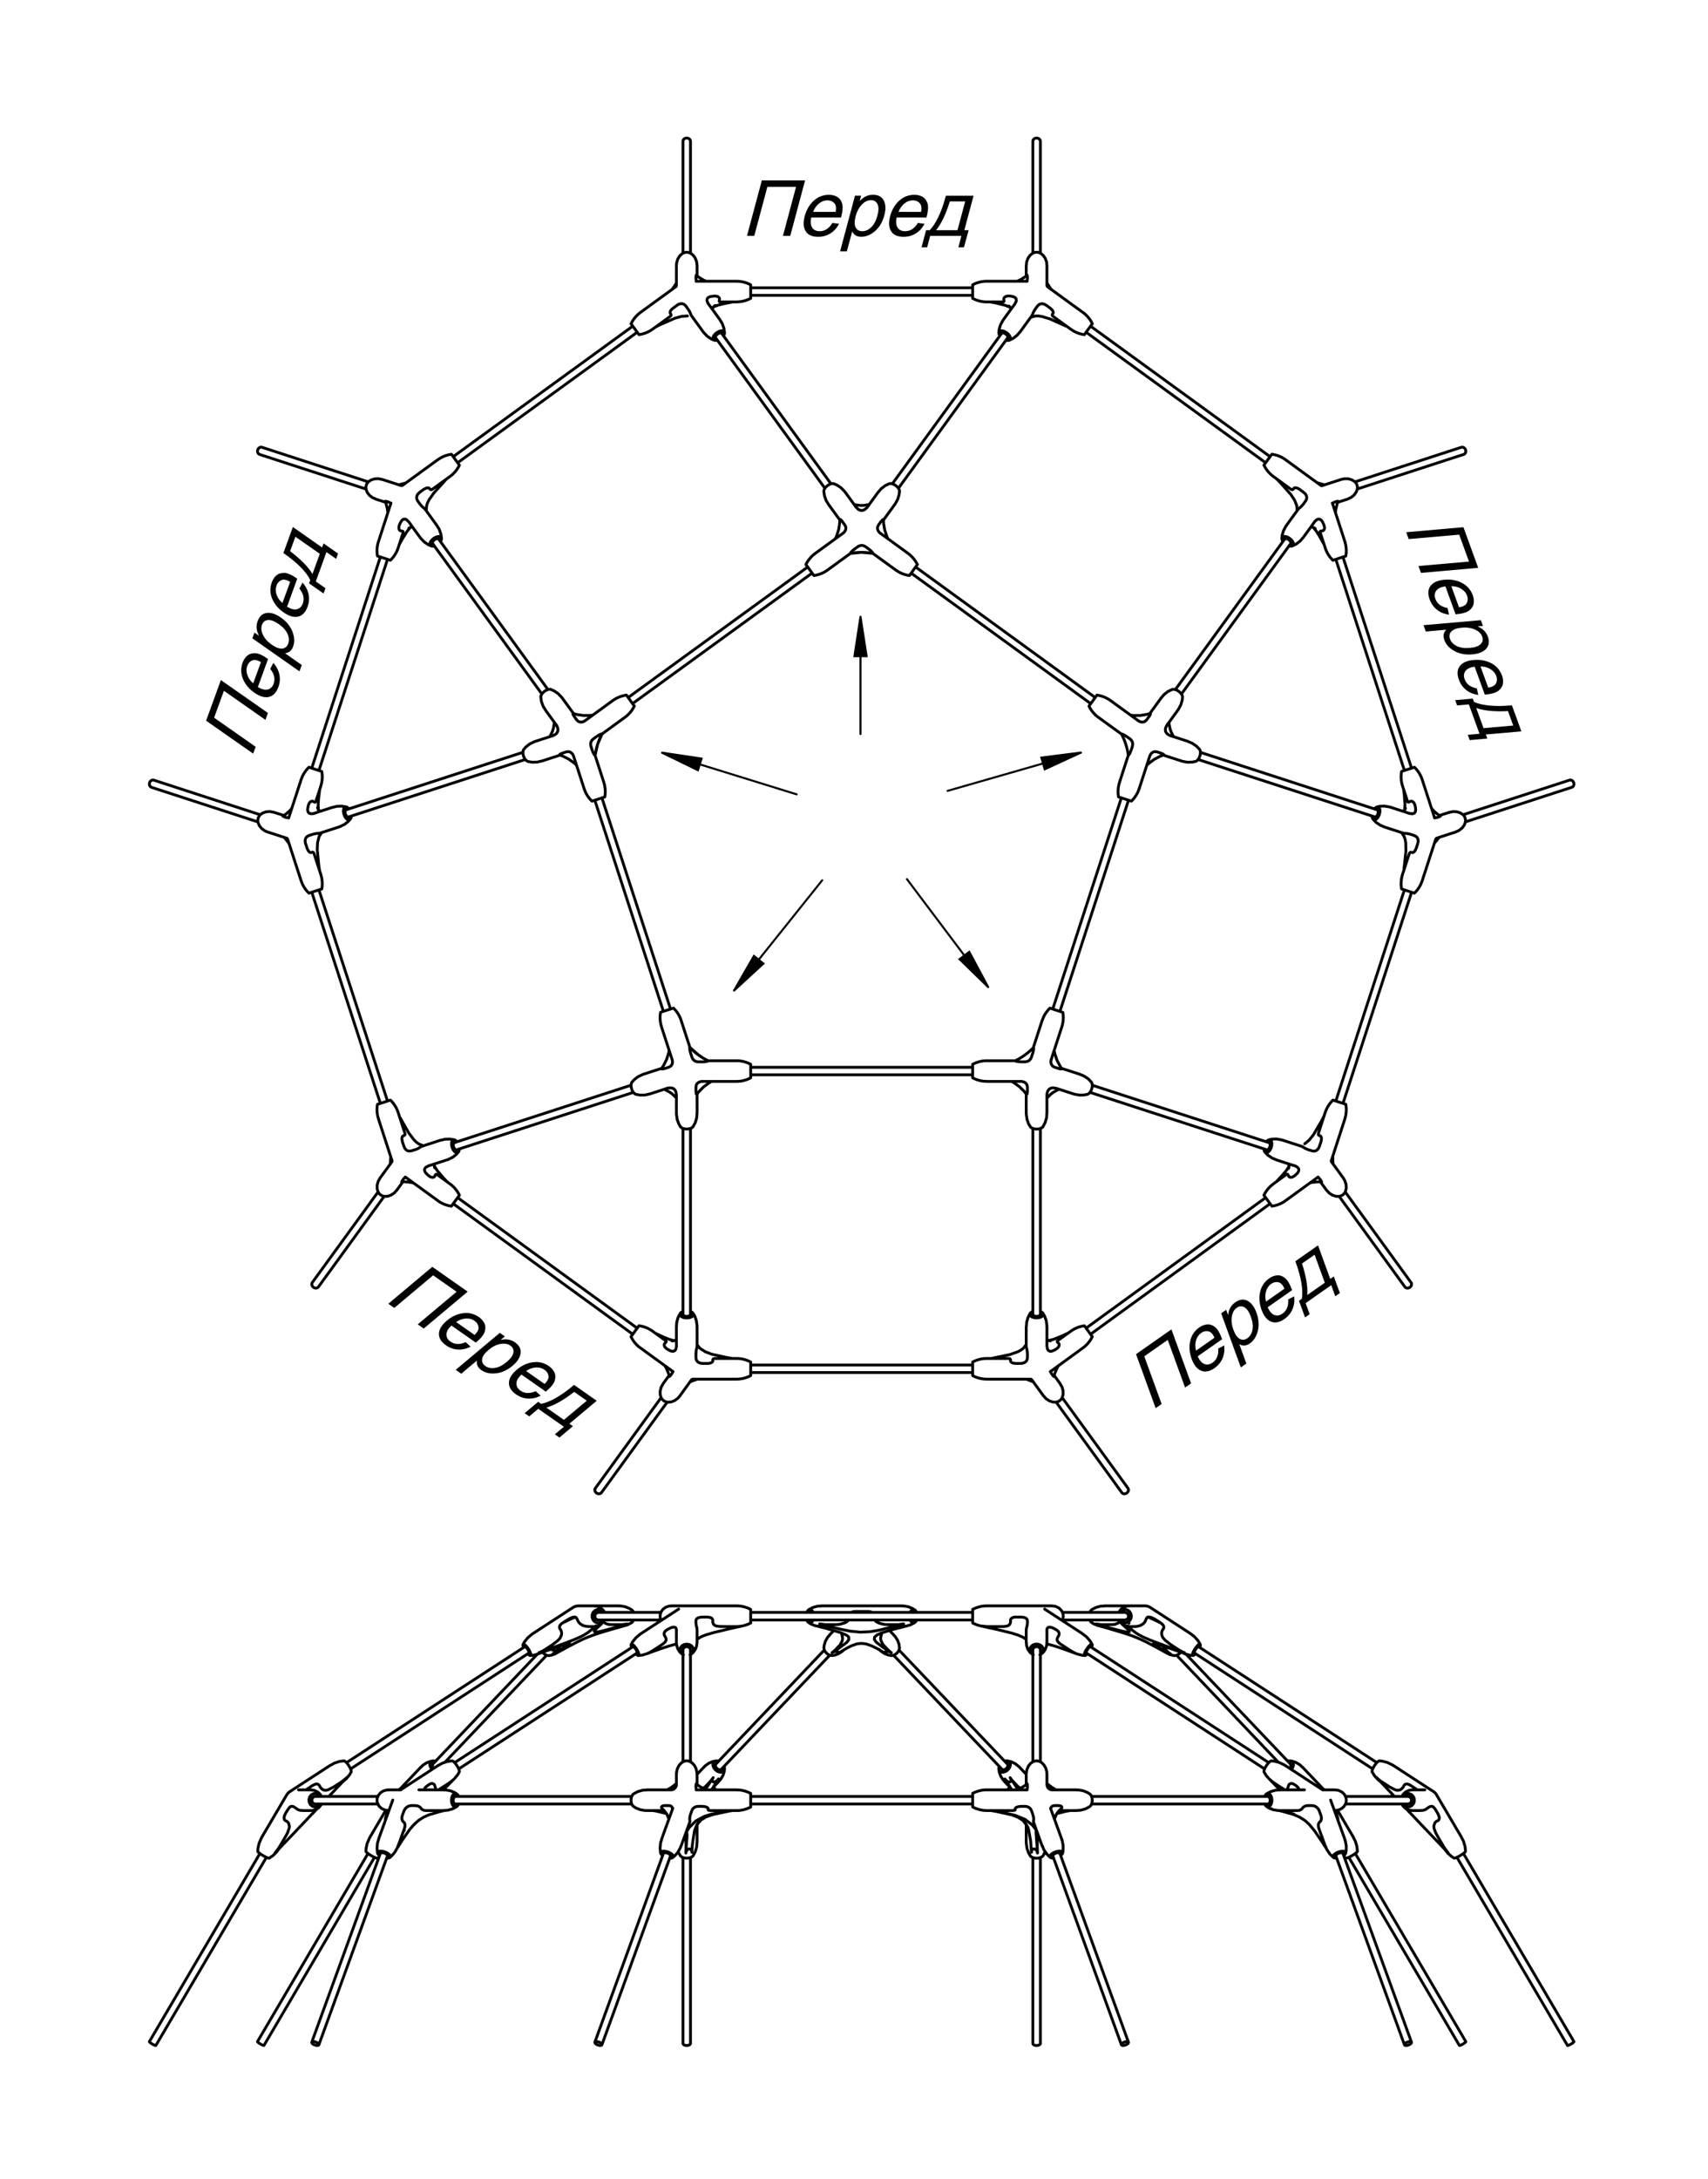 <?xml version="1.0" encoding="utf-8"?>
<!-- Generator: Adobe Illustrator 23.0.1, SVG Export Plug-In . SVG Version: 6.00 Build 0)  -->
<svg version="1.1" id="Слой_1" xmlns="http://www.w3.org/2000/svg" xmlns:xlink="http://www.w3.org/1999/xlink" x="0px" y="0px"
	 viewBox="0 0 429 547.11" style="enable-background:new 0 0 429 547.11;" xml:space="preserve">
<style type="text/css">
	.st0{enable-background:new    ;}
	.st1{fill:none;stroke:#000000;stroke-width:0.51;stroke-miterlimit:10;}
	.st2{fill:none;stroke:#000000;stroke-width:0.51;stroke-linecap:round;stroke-linejoin:round;stroke-miterlimit:10;}
	.st3{fill:none;stroke:#000000;stroke-width:0.709;stroke-linecap:round;stroke-linejoin:round;stroke-miterlimit:10;}
</style>
<g class="st0">
	<path d="M198.49,59.22h-1.84l3.29-12.3h-7.2l-3.29,12.3h-1.83l3.73-13.93h10.86L198.49,59.22z"/>
	<path d="M211.24,54.61h-7.49c-0.23,1.12-0.14,1.97,0.26,2.56c0.4,0.59,1.03,0.88,1.87,0.88c0.65,0,1.24-0.17,1.77-0.52
		c0.53-0.35,1.01-0.87,1.43-1.56l1.68,0.22c-0.57,1.05-1.3,1.86-2.2,2.42c-0.91,0.56-1.92,0.85-3.05,0.85
		c-1.5,0-2.55-0.46-3.14-1.39c-0.6-0.93-0.68-2.2-0.25-3.81c0.43-1.59,1.18-2.88,2.27-3.87c1.08-0.99,2.37-1.48,3.86-1.48
		c0.73,0,1.39,0.16,1.97,0.48c0.59,0.32,1.01,0.87,1.28,1.65C211.75,51.81,211.67,53,211.24,54.61z M209.88,53.2
		c0.21-1.03,0.09-1.77-0.35-2.22s-0.99-0.68-1.66-0.68c-0.8,0-1.53,0.27-2.18,0.81c-0.66,0.54-1.14,1.24-1.46,2.09H209.88z"/>
	<path d="M216,50.43c0.91-1.02,2-1.53,3.26-1.53c1.31,0,2.22,0.48,2.72,1.44c0.5,0.96,0.55,2.21,0.13,3.75
		c-0.44,1.64-1.21,2.95-2.31,3.91s-2.26,1.45-3.49,1.45c-1.07,0-1.82-0.43-2.23-1.29h-0.05l-1.32,4.93h-1.7l3.74-13.96h1.54
		l-0.35,1.3H216z M216.59,58.05c0.79,0,1.54-0.33,2.23-0.99c0.7-0.66,1.22-1.65,1.57-2.96c0.33-1.24,0.34-2.19,0.01-2.85
		s-0.87-1-1.65-1c-0.8,0-1.56,0.37-2.28,1.11s-1.23,1.7-1.55,2.88c-0.33,1.25-0.34,2.2-0.02,2.84
		C215.23,57.72,215.79,58.05,216.59,58.05z"/>
	<path d="M232.7,54.61h-7.49c-0.23,1.12-0.14,1.97,0.26,2.56c0.4,0.59,1.03,0.88,1.87,0.88c0.65,0,1.24-0.17,1.77-0.52
		s1.01-0.87,1.43-1.56l1.68,0.22c-0.56,1.05-1.3,1.86-2.2,2.42c-0.91,0.56-1.92,0.85-3.05,0.85c-1.5,0-2.55-0.46-3.14-1.39
		c-0.6-0.93-0.68-2.2-0.25-3.81c0.43-1.59,1.18-2.88,2.27-3.87s2.37-1.48,3.86-1.48c0.73,0,1.39,0.16,1.97,0.48
		c0.59,0.32,1.01,0.87,1.28,1.65C233.21,51.81,233.13,53,232.7,54.61z M231.33,53.2c0.21-1.03,0.09-1.77-0.35-2.22
		s-0.99-0.68-1.66-0.68c-0.8,0-1.53,0.27-2.18,0.81s-1.14,1.24-1.46,2.09H231.33z"/>
	<path d="M242.12,62.08h-1.41l0.77-2.86h-7.84l-0.77,2.86h-1.41l1.15-4.29h0.89c0.76-0.76,1.48-1.85,2.17-3.28
		c0.69-1.43,1.28-3.06,1.77-4.89l0.13-0.48h6.96l-2.32,8.66h1.08L242.12,62.08z M240.49,57.79l1.94-7.23h-3.86
		c-1,3.24-2.15,5.65-3.46,7.23H240.49z"/>
</g>
<g class="st0">
	<path d="M356.91,143.83l-0.63-1.73l12.69-1.11l-2.46-6.76l-12.69,1.11l-0.62-1.72l14.37-1.26l3.71,10.2L356.91,143.83z"/>
	<path d="M365.6,154.24l-2.56-7.04c-1.13,0.17-1.9,0.54-2.31,1.12c-0.42,0.58-0.48,1.27-0.19,2.06c0.22,0.61,0.58,1.1,1.09,1.48
		c0.51,0.38,1.16,0.65,1.96,0.81l0.37,1.66c-1.18-0.17-2.19-0.58-3.03-1.24c-0.84-0.66-1.45-1.52-1.84-2.58
		c-0.51-1.41-0.44-2.55,0.23-3.43c0.67-0.88,1.83-1.39,3.49-1.53c1.64-0.14,3.11,0.12,4.41,0.81s2.2,1.72,2.71,3.12
		c0.25,0.68,0.32,1.36,0.22,2.02c-0.1,0.66-0.47,1.25-1.11,1.76C368.4,153.76,367.26,154.09,365.6,154.24z M366.46,152.47
		c1.04-0.16,1.69-0.52,1.97-1.09c0.27-0.57,0.3-1.17,0.07-1.79c-0.27-0.75-0.78-1.34-1.51-1.78c-0.73-0.44-1.55-0.65-2.46-0.65
		L366.46,152.47z"/>
	<path d="M371.15,157.29c1.27,0.5,2.12,1.35,2.55,2.54c0.45,1.23,0.31,2.25-0.42,3.05c-0.73,0.8-1.89,1.27-3.48,1.41
		c-1.69,0.15-3.18-0.13-4.47-0.83c-1.28-0.7-2.14-1.63-2.55-2.78c-0.37-1.01-0.22-1.86,0.45-2.54l-0.02-0.04l-5.09,0.45l-0.58-1.59
		l14.4-1.26l0.53,1.45l-1.34,0.12L371.15,157.29z M364.2,160.44c0.27,0.74,0.84,1.33,1.7,1.76c0.86,0.43,1.97,0.58,3.32,0.46
		c1.28-0.11,2.17-0.43,2.69-0.96s0.64-1.16,0.37-1.89c-0.27-0.75-0.88-1.34-1.83-1.76c-0.94-0.42-2.02-0.58-3.24-0.47
		c-1.29,0.11-2.18,0.43-2.68,0.96C364.04,159.06,363.93,159.69,364.2,160.44z"/>
	<path d="M372.94,174.4l-2.56-7.04c-1.13,0.17-1.9,0.54-2.31,1.12c-0.42,0.58-0.48,1.27-0.19,2.06c0.22,0.61,0.58,1.1,1.09,1.48
		c0.51,0.38,1.16,0.65,1.96,0.8l0.37,1.66c-1.18-0.17-2.19-0.58-3.03-1.24s-1.45-1.52-1.84-2.58c-0.51-1.41-0.44-2.55,0.23-3.43
		c0.67-0.88,1.83-1.39,3.49-1.53c1.64-0.14,3.11,0.12,4.41,0.81c1.3,0.68,2.21,1.72,2.71,3.12c0.25,0.68,0.32,1.36,0.22,2.02
		c-0.1,0.66-0.47,1.25-1.11,1.76C375.74,173.92,374.59,174.25,372.94,174.4z M373.8,172.63c1.04-0.16,1.69-0.52,1.96-1.09
		s0.3-1.17,0.07-1.79c-0.27-0.75-0.78-1.34-1.51-1.78c-0.73-0.44-1.55-0.65-2.46-0.65L373.8,172.63z"/>
	<path d="M369.14,185.81l-0.48-1.33l2.95-0.26l-2.68-7.37l-2.95,0.26l-0.48-1.33l4.42-0.39l0.3,0.83c0.97,0.45,2.25,0.75,3.83,0.91
		s3.31,0.15,5.2-0.01l0.5-0.04l2.38,6.54l-8.93,0.78l0.37,1.02L369.14,185.81z M372.62,182.81l7.46-0.65l-1.32-3.63
		c-3.38,0.17-6.04-0.09-7.98-0.78L372.62,182.81z"/>
</g>
<g class="st0">
	<path d="M67.3,179l-0.63,1.73l-10.43-7.3l-2.46,6.76l10.43,7.3l-0.62,1.72l-11.82-8.27l3.71-10.2L67.3,179z"/>
	<path d="M67.33,165.44l-2.56,7.04c0.97,0.6,1.8,0.81,2.49,0.63c0.69-0.18,1.18-0.66,1.47-1.45c0.22-0.61,0.26-1.22,0.12-1.84
		s-0.47-1.24-0.98-1.88l0.78-1.51c0.8,0.89,1.3,1.86,1.52,2.9s0.14,2.1-0.25,3.16c-0.51,1.41-1.31,2.24-2.38,2.48
		c-1.08,0.24-2.3-0.11-3.66-1.07c-1.35-0.94-2.3-2.1-2.86-3.45c-0.56-1.36-0.58-2.73-0.07-4.13c0.25-0.68,0.63-1.25,1.13-1.69
		c0.51-0.44,1.17-0.65,1.99-0.64C64.88,164,65.97,164.49,67.33,165.44z M65.54,166.24c-0.89-0.54-1.63-0.69-2.21-0.43
		c-0.58,0.26-0.98,0.7-1.21,1.33c-0.27,0.75-0.27,1.53,0.01,2.33c0.28,0.8,0.77,1.5,1.47,2.08L65.54,166.24z"/>
	<path d="M65.03,159.54c-0.65-1.2-0.76-2.4-0.32-3.59c0.45-1.23,1.21-1.92,2.28-2.06c1.07-0.14,2.26,0.24,3.57,1.16
		c1.39,0.97,2.35,2.14,2.89,3.51c0.53,1.37,0.59,2.62,0.17,3.77c-0.37,1.01-1.03,1.56-1.98,1.66l-0.02,0.04l4.18,2.93l-0.58,1.59
		l-11.84-8.29l0.53-1.45l1.1,0.77L65.03,159.54z M72.39,161.59c0.27-0.74,0.21-1.56-0.17-2.44c-0.38-0.88-1.13-1.71-2.25-2.49
		c-1.05-0.73-1.94-1.06-2.67-0.99c-0.73,0.07-1.24,0.48-1.5,1.21c-0.27,0.76-0.19,1.6,0.26,2.52c0.45,0.93,1.18,1.74,2.18,2.44
		c1.06,0.74,1.95,1.07,2.66,0.99C71.62,162.75,72.12,162.34,72.39,161.59z"/>
	<path d="M74.66,145.28l-2.56,7.04c0.97,0.6,1.8,0.81,2.49,0.63c0.69-0.18,1.18-0.66,1.47-1.45c0.22-0.61,0.26-1.22,0.12-1.84
		c-0.14-0.62-0.47-1.24-0.98-1.88l0.78-1.51c0.8,0.89,1.3,1.86,1.52,2.9s0.14,2.1-0.25,3.16c-0.51,1.41-1.31,2.24-2.38,2.48
		c-1.08,0.24-2.3-0.12-3.66-1.07c-1.35-0.94-2.3-2.1-2.86-3.45c-0.56-1.36-0.58-2.73-0.07-4.13c0.25-0.68,0.63-1.25,1.13-1.69
		c0.51-0.44,1.17-0.65,1.99-0.64C72.21,143.84,73.3,144.33,74.66,145.28z M72.88,146.08c-0.89-0.54-1.63-0.69-2.21-0.43
		c-0.58,0.26-0.98,0.7-1.21,1.33c-0.27,0.75-0.27,1.53,0.01,2.33c0.28,0.8,0.77,1.5,1.47,2.08L72.88,146.08z"/>
	<path d="M84.91,138.98l-0.48,1.33l-2.43-1.7l-2.68,7.37l2.43,1.7l-0.48,1.33l-3.64-2.55l0.3-0.83c-0.46-0.97-1.24-2.02-2.35-3.16
		c-1.11-1.13-2.44-2.25-3.99-3.33l-0.41-0.29l2.38-6.54l7.34,5.14l0.37-1.02L84.91,138.98z M80.32,139.04l-6.13-4.29l-1.32,3.63
		c2.7,2.05,4.57,3.96,5.61,5.73L80.32,139.04z"/>
</g>
<g class="st0">
	<path d="M106.42,333.55l-1.5-1.05l9.76-8.19l-5.89-4.13l-9.76,8.19l-1.5-1.05l11.05-9.27l8.89,6.23L106.42,333.55z"/>
	<path d="M119.51,337.08l-6.13-4.29c-0.83,0.78-1.25,1.53-1.25,2.24c-0.01,0.71,0.33,1.31,1.02,1.8c0.53,0.37,1.11,0.57,1.75,0.59
		c0.63,0.02,1.32-0.13,2.06-0.46l1.25,1.14c-1.07,0.54-2.13,0.78-3.2,0.72c-1.06-0.06-2.06-0.41-2.98-1.06
		c-1.23-0.86-1.82-1.84-1.78-2.94c0.04-1.1,0.7-2.19,1.98-3.26c1.26-1.06,2.62-1.68,4.08-1.87c1.45-0.19,2.79,0.14,4.01,1
		c0.6,0.42,1.04,0.93,1.34,1.53c0.3,0.6,0.33,1.3,0.1,2.08C121.54,335.09,120.79,336.02,119.51,337.08z M119.2,335.15
		c0.76-0.72,1.09-1.4,0.98-2.02c-0.1-0.62-0.42-1.13-0.97-1.51c-0.65-0.46-1.4-0.65-2.25-0.59c-0.85,0.06-1.65,0.36-2.39,0.88
		L119.2,335.15z"/>
	<path d="M125.81,336.4c1.33-0.32,2.51-0.11,3.55,0.62c1.07,0.75,1.54,1.67,1.4,2.74c-0.14,1.07-0.82,2.12-2.04,3.15
		c-1.3,1.09-2.68,1.72-4.14,1.88c-1.46,0.16-2.69-0.11-3.69-0.81c-0.88-0.62-1.24-1.4-1.09-2.34l-0.04-0.03l-3.91,3.28l-1.39-0.97
		l11.07-9.29l1.27,0.89l-1.03,0.87L125.81,336.4z M121.92,342.97c0.65,0.45,1.45,0.61,2.4,0.46c0.95-0.14,1.94-0.65,2.98-1.52
		c0.98-0.82,1.53-1.6,1.65-2.33c0.12-0.73-0.14-1.32-0.78-1.76c-0.66-0.46-1.49-0.59-2.51-0.4s-1.99,0.69-2.92,1.47
		c-0.99,0.83-1.54,1.6-1.64,2.32C121,341.93,121.27,342.52,121.92,342.97z"/>
	<path d="M137.09,349.39l-6.13-4.29c-0.83,0.78-1.25,1.53-1.25,2.24c-0.01,0.71,0.33,1.31,1.02,1.8c0.53,0.37,1.11,0.57,1.75,0.59
		c0.63,0.02,1.32-0.13,2.07-0.46l1.25,1.14c-1.07,0.54-2.13,0.78-3.2,0.72c-1.06-0.06-2.06-0.41-2.99-1.06
		c-1.23-0.86-1.82-1.84-1.78-2.94c0.04-1.1,0.71-2.19,1.98-3.26c1.26-1.06,2.62-1.68,4.08-1.87s2.79,0.14,4.01,1
		c0.6,0.42,1.04,0.93,1.34,1.53c0.3,0.6,0.33,1.3,0.1,2.08C139.11,347.4,138.36,348.32,137.09,349.39z M136.78,347.45
		c0.76-0.72,1.09-1.4,0.98-2.02c-0.1-0.62-0.42-1.13-0.97-1.51c-0.65-0.46-1.4-0.65-2.25-0.59c-0.85,0.06-1.65,0.36-2.39,0.88
		L136.78,347.45z"/>
	<path d="M140.52,360.91l-1.16-0.81l2.27-1.9l-6.43-4.5l-2.27,1.9l-1.16-0.81l3.4-2.85l0.72,0.51c1.06-0.19,2.28-0.67,3.66-1.45
		c1.38-0.78,2.8-1.77,4.25-2.99l0.38-0.32l5.7,3.99l-6.87,5.76l0.89,0.62L140.52,360.91z M141.64,356.47l5.74-4.81l-3.16-2.21
		c-2.68,2.08-5,3.39-6.99,3.94L141.64,356.47z"/>
</g>
<g class="st0">
	<path d="M299.16,347.31l-1.5,1.05l-4.36-11.97l-5.89,4.13l4.36,11.97l-1.5,1.05l-4.93-13.56l8.89-6.23L299.16,347.31z"/>
	<path d="M306.97,336.22l-6.13,4.29c0.45,1.05,1.01,1.69,1.68,1.95c0.67,0.25,1.35,0.13,2.04-0.35c0.53-0.37,0.91-0.85,1.15-1.44
		c0.24-0.59,0.33-1.29,0.27-2.1l1.5-0.79c0.14,1.19,0,2.27-0.41,3.25c-0.42,0.98-1.09,1.79-2.01,2.44
		c-1.23,0.86-2.35,1.08-3.37,0.66c-1.02-0.42-1.82-1.41-2.39-2.98c-0.56-1.55-0.68-3.04-0.36-4.47c0.32-1.43,1.09-2.57,2.31-3.43
		c0.6-0.42,1.23-0.66,1.9-0.74c0.67-0.07,1.33,0.13,1.99,0.62C305.79,333.63,306.4,334.66,306.97,336.22z M305.04,335.85
		c-0.42-0.96-0.94-1.5-1.56-1.62c-0.62-0.12-1.2,0.01-1.75,0.4c-0.65,0.46-1.1,1.1-1.33,1.91c-0.23,0.82-0.23,1.67,0.01,2.55
		L305.04,335.85z"/>
	<path d="M308.48,330.07c0.16-1.36,0.76-2.4,1.8-3.12c1.07-0.75,2.09-0.88,3.05-0.38c0.96,0.5,1.72,1.5,2.26,3
		c0.58,1.6,0.7,3.11,0.35,4.53c-0.35,1.42-1.02,2.49-2.03,3.19c-0.88,0.62-1.74,0.69-2.57,0.22l-0.04,0.03l1.75,4.8l-1.39,0.97
		l-4.94-13.59l1.26-0.88l0.46,1.27L308.48,330.07z M313.32,335.97c0.65-0.45,1.07-1.15,1.26-2.09s0.05-2.05-0.41-3.33
		c-0.44-1.2-0.98-1.98-1.62-2.34c-0.65-0.36-1.29-0.32-1.92,0.13c-0.66,0.46-1.07,1.2-1.23,2.22c-0.16,1.02-0.04,2.1,0.38,3.25
		c0.44,1.21,0.98,1.99,1.62,2.34C312.03,336.48,312.67,336.43,313.32,335.97z"/>
	<path d="M324.54,323.91l-6.13,4.29c0.45,1.04,1.01,1.69,1.68,1.94s1.35,0.14,2.04-0.35c0.53-0.37,0.91-0.85,1.15-1.44
		c0.24-0.59,0.33-1.29,0.27-2.1l1.5-0.79c0.14,1.19,0,2.27-0.42,3.25c-0.42,0.98-1.09,1.79-2.01,2.44
		c-1.23,0.86-2.35,1.08-3.37,0.66c-1.02-0.42-1.82-1.41-2.39-2.98c-0.56-1.55-0.68-3.04-0.36-4.47s1.09-2.57,2.31-3.43
		c0.6-0.42,1.23-0.66,1.9-0.74c0.67-0.07,1.33,0.13,1.99,0.62C323.36,321.33,323.97,322.35,324.54,323.91z M322.62,323.54
		c-0.42-0.96-0.94-1.5-1.56-1.62c-0.62-0.12-1.2,0.01-1.75,0.39c-0.65,0.46-1.09,1.1-1.33,1.92c-0.23,0.82-0.23,1.67,0.01,2.55
		L322.62,323.54z"/>
	<path d="M336.54,324.63l-1.16,0.81l-1.01-2.78l-6.43,4.5l1.01,2.78l-1.16,0.81l-1.52-4.17l0.72-0.51c0.18-1.06,0.15-2.37-0.11-3.93
		c-0.26-1.56-0.71-3.24-1.36-5.02l-0.17-0.47l5.7-3.99l3.07,8.42l0.89-0.62L336.54,324.63z M332.75,322.05l-2.56-7.04l-3.16,2.21
		c1.04,3.23,1.48,5.86,1.31,7.91L332.75,322.05z"/>
</g>
<path class="st1" d="M184.36,248.7l5.01-8.7l2.38,1.91L184.36,248.7 M248.2,247.82l-7.19-7.01l2.44-1.84L248.2,247.82
	 M271.52,188.94l-9.12,4.2l-0.84-2.94L271.52,188.94 M166.28,188.97l9.93,1.48l-0.9,2.92L166.28,188.97 M216.13,154.83l1.53,9.92
	h-3.05L216.13,154.83"/>
<path class="st2" d="M206.51,221.01l-22.15,27.69 M227.79,220.71l20.4,27.11 M237.99,198.56l33.52-9.62 M200.1,199.43l-33.81-10.46
	 M216.13,184.28v-29.44"/>
<path d="M184.36,248.7l5.01-8.7l2.38,1.91 M248.2,247.82l-7.19-7.01l2.44-1.84 M271.52,188.94l-9.12,4.2l-0.84-2.94 M166.28,188.97
	l9.93,1.48l-0.9,2.92 M216.13,154.83l1.53,9.92h-3.05"/>
<path class="st3" d="M149.53,373.64l-0.07,0.11l-0.07,0.31l0.07,0.33l0.2,0.3l0.29,0.23l0.34,0.11l0.34-0.01l0.29-0.14l0.13-0.14
	 M281.79,374.75l0.13,0.14l0.29,0.14l0.34,0.01 M282.55,375.04l0.34-0.11l0.29-0.23l0.2-0.3l0.07-0.33l-0.07-0.31l-0.07-0.11
	 M259.42,329.99l0.01,0.08l0.13,0.18l0.25,0.14l0.33,0.08l0.37,0.01l0.35-0.07l0.27-0.13l0.15-0.18l0.03-0.11 M78.44,321.99
	l-0.09,0.17l-0.04,0.32l0.09,0.33 M78.4,322.81l0.21,0.29l0.3,0.21l0.35,0.09l0.34-0.04l0.28-0.16l0.09-0.1 M352.88,323.1l0.09,0.1
	l0.28,0.16l0.34,0.04l0.35-0.09l0.3-0.21l0.22-0.29l0.09-0.33l-0.04-0.32l-0.09-0.17 M171.54,329.99l0.02,0.11l0.15,0.18l0.27,0.13
	 M171.99,330.41l0.35,0.07l0.37-0.01l0.34-0.08l0.25-0.14l0.13-0.18l0.01-0.08 M114.1,286.88l-0.07,0.04l-0.13,0.18l-0.06,0.28
	l0.03,0.34l0.11,0.35l0.17,0.31l0.21,0.22l0.21,0.09l0.12-0.01 M318.17,288.68l0.12,0.01l0.21-0.09l0.21-0.22 M318.71,288.38
	l0.17-0.31l0.11-0.35l0.03-0.34l-0.06-0.28l-0.13-0.18l-0.07-0.04 M86.94,203.31l-0.1,0.06l-0.12,0.2l-0.04,0.3 M86.68,203.87
	l0.04,0.35l0.12,0.35l0.18,0.29l0.21,0.2l0.21,0.07l0.08-0.01 M345.32,205.11l0.08,0.01l0.21-0.07l0.21-0.2l0.18-0.29l0.12-0.35
	l0.04-0.35l-0.04-0.3l-0.12-0.2l-0.1-0.06 M394.81,197.66l0.17-0.08l0.22-0.23l0.12-0.32 M395.32,197.02v-0.36l-0.12-0.35
	l-0.23-0.28l-0.3-0.17l-0.32-0.03l-0.13,0.03 M110.19,135.36l-0.06-0.06l-0.21-0.07l-0.29,0.03l-0.32,0.13l-0.3,0.21l-0.24,0.26
	l-0.14,0.27l-0.02,0.23l0.05,0.11 M38.63,195.86l-0.13-0.03l-0.32,0.03l-0.3,0.17l-0.23,0.28l-0.12,0.35v0.36l0.12,0.32l0.22,0.23
	l0.17,0.08 M324.19,136.47l0.05-0.11l-0.02-0.23l-0.14-0.27 M324.07,135.86l-0.24-0.26l-0.3-0.21l-0.32-0.13l-0.29-0.03l-0.21,0.07
	l-0.06,0.06 M253.09,84.82l0.04-0.07v-0.22l-0.12-0.26l-0.22-0.26l-0.29-0.22l-0.32-0.15l-0.3-0.05l-0.23,0.05l-0.09,0.08
	 M65.78,112.29l-0.18-0.03l-0.32,0.06l-0.29,0.19 M64.99,112.51l-0.21,0.29l-0.1,0.35l0.02,0.36l0.14,0.31l0.24,0.21l0.12,0.05
	 M367.65,114.09l0.12-0.05l0.24-0.21l0.14-0.31l0.02-0.36l-0.1-0.35l-0.21-0.29l-0.29-0.19l-0.32-0.06l-0.18,0.03 M173.43,35.45
	l-0.01-0.13l-0.13-0.29l-0.25-0.23l-0.34-0.13l-0.37-0.01l-0.35,0.11l-0.27,0.21l-0.15,0.28l-0.02,0.18 M261.31,35.45l-0.03-0.18
	l-0.15-0.28l-0.27-0.21 M260.86,34.77l-0.35-0.11l-0.37,0.01l-0.33,0.13l-0.25,0.23l-0.13,0.29l-0.01,0.13 M181.28,83.7l-0.09-0.08
	l-0.23-0.05l-0.3,0.05 M180.67,83.63l-0.32,0.15L180.06,84l-0.22,0.26l-0.12,0.26v0.22l0.04,0.07 M368.1,206.23l-0.02-0.59
	l-0.22-0.62l-0.27-0.37 M360.25,205.16l0.02,0.02l0.27,0.11l0.3-0.02 M361.7,204.84L361.7,204.84l0.03,0.07l-0.12,0.1l-0.14,0.06
	 M360.85,205.27l0.62-0.2 M352.03,193.68L352.03,193.68l0.17-0.06 M352.2,193.62l0.39-0.13l0.55-0.18l0.63-0.2l0.61-0.2l0.5-0.16
	l0.31-0.1l0.08-0.03 M355.26,224.23l-0.04-0.01l-0.26-0.08l-0.46-0.15l-0.59-0.19l-0.63-0.21l-0.57-0.19l-0.43-0.14l-0.22-0.07
	l-0.02-0.01 M353.52,201.16l0.08,0.19l0.16,0.05l0.25-0.09l0.19-0.11 M354.21,201.2l0.18-0.06l0.22,0.02l0.22,0.1l0.2,0.17
	l0.22,0.32l0.09,0.22 M355.33,201.97l0.07,0.23 M356.09,211.82l0.12-0.61l-0.04-0.49l-0.2-0.43l-0.29-0.29l-0.43-0.21 M353.94,204.2
	l0.78,0.11l0.34-0.08l0.29-0.21l0.16-0.3l0.07-0.43l-0.08-0.74l-0.1-0.36 M355.7,213l0.39-1.19 M355.7,213l-0.32,0.65l-0.21,0.23
	l-0.25,0.15l-0.17,0.03l-0.15-0.04 M354.4,213.95l0.21,0.08 M354.4,213.95l-0.26,0.08l-0.17,0.28l-0.02,0.07 M352.52,198.09
	l0.2,1.48l0.17,2.4l-0.07,1.31 M352.64,218.16l0.48-4.41l-0.03-2.09l-0.14-0.86l-0.24-0.73l-0.68-1.05 M352.51,209.17l0.11,0.03
	 M352.62,209.21l0.13,0.01l0.18,0.01l0.22,0.01l0.34,0.04l0.48,0.09l0.27,0.08 M354.24,209.44l1.01,0.33 M353.94,204.2l-0.18-0.06
	 M353.76,204.14l-0.42-0.14l-0.15-0.05 M353.19,203.94l-0.21-0.07 M345.2,203.08l0.19-0.21l0.39-0.26l0.37-0.02 M346.14,202.59
	l0.29,0.23l0.16,0.44l0.01,0.58l-0.14,0.64l-0.27,0.6l-0.36,0.46l-0.39,0.26l-0.36,0.02l-0.29-0.23l-0.16-0.44l-0.03-0.28
	 M345.9,203.31l0.16,0.13l0.09,0.24l0.01,0.33l-0.08,0.36l-0.15,0.33l-0.2,0.26l-0.22,0.15l-0.2,0.01 M265.39,352l0.55-0.19
	l0.52-0.41l0.27-0.37 M264.73,345.49L264.73,345.49l-0.05,0.05l-0.13-0.08l-0.1-0.12 M264.06,344.81l0.39,0.53 M263.98,344.21
	l-0.01,0.03l-0.02,0.29l0.11,0.28 M244.3,345.36v-0.05v-0.27v-0.49v-0.62v-0.66v-0.6v-0.45v-0.23v-0.02 M272.36,332.84
	L272.36,332.84l0.1,0.14 M272.46,332.98l0.24,0.33l0.34,0.47l0.39,0.53l0.38,0.52l0.31,0.42l0.19,0.27l0.05,0.07 M256.36,342.31
	l0.62-0.08l0.46-0.2l0.35-0.32l0.19-0.37l0.07-0.47 M262.95,337.91l0.14,0.78l0.18,0.3l0.29,0.21l0.33,0.06l0.42-0.07l0.68-0.31
	l0.32-0.21 M265.71,336.57l-0.16,0.14v0.17l0.16,0.21l0.16,0.15 M265.88,337.23l0.11,0.15l0.05,0.21l-0.02,0.24l-0.1,0.24
	l-0.24,0.31l-0.18,0.15 M265.5,338.54l-0.19,0.14 M255.11,342.31h1.25 M255.11,342.31l-0.71-0.1l-0.29-0.13l-0.22-0.19l-0.08-0.15
	l-0.01-0.16 M253.82,341.36l-0.01,0.22 M253.82,341.36l-0.15-0.22l-0.32-0.08l-0.08,0.01 M268.31,334.67l-1.35,0.64l-2.23,0.91
	l-1.27,0.34 M249.26,340.99l4.34-0.9l1.97-0.68l0.77-0.4l0.62-0.45l0.79-0.97 M257.77,338.08v0.12 M257.77,338.2l0.03,0.12
	l0.05,0.18l0.05,0.21l0.07,0.33l0.06,0.48l0.01,0.28 M258.05,339.81v1.06 M262.95,337.91v-0.19 M262.95,337.72l0.01-0.44v-0.16
	 M262.96,337.12v-0.23 M261.31,329.99l-0.07,0.19l-0.2,0.16l-0.31,0.11l-0.36,0.04l-0.36-0.04l-0.31-0.11l-0.21-0.16l-0.07-0.19
	 M261.31,329.25l0.26,0.11l0.37,0.29l0.13,0.34 M262.06,329.99l-0.13,0.34l-0.37,0.29l-0.55,0.19l-0.65,0.07l-0.65-0.07l-0.55-0.19
	l-0.37-0.29l-0.13-0.34l0.13-0.34l0.37-0.29l0.26-0.11 M95.02,299.36l0.36,0.47l0.55,0.37l0.43,0.14 M101,296.72L101,296.72
	l-0.07-0.03l0.04-0.15l0.08-0.13 M101.44,295.88l-0.39,0.53 M101.99,295.62h-0.03l-0.29,0.07l-0.23,0.19 M94.81,277.25l0.04-0.01
	l0.26-0.08l0.46-0.15l0.59-0.19l0.63-0.21l0.57-0.19l0.43-0.14l0.22-0.07l0.02-0.01 M115.39,300.07L115.39,300.07l-0.11,0.15
	 M115.29,300.21l-0.24,0.33l-0.34,0.47l-0.39,0.53l-0.38,0.52l-0.31,0.42l-0.19,0.27l-0.05,0.07 M101.06,286.6l0.39,1.19
	 M101.56,285.07l-0.21,0.06 M101.44,287.78l0.26,0.56l0.33,0.37l0.41,0.23l0.41,0.07l0.47-0.08 M101.06,286.6l-0.12-0.71l0.04-0.31
	l0.11-0.27l0.12-0.12l0.15-0.05 M101.56,285.07l0.17-0.21l-0.02-0.32l-0.03-0.07 M100.5,280.63l2.2,3.85l1.26,1.67l0.62,0.61
	l0.62,0.45l1.17,0.45 M112.4,296.79l-1.03-1.08l-1.56-1.84l-0.71-1.1 M107.66,292.69l-0.7,0.37l-0.23,0.27l-0.11,0.34l0.05,0.33
	l0.2,0.38l0.5,0.55l0.3,0.24 M109.78,294.9l-0.18-0.11l-0.16,0.05l-0.15,0.22l-0.09,0.2 M109.21,295.27l-0.11,0.16l-0.18,0.11
	l-0.23,0.05l-0.26-0.02l-0.37-0.13l-0.2-0.13 M107.85,295.3l-0.19-0.14 M105.89,287.82l-0.11,0.04 M105.78,287.86l-0.11,0.07
	l-0.15,0.1l-0.18,0.12l-0.29,0.17l-0.44,0.21l-0.27,0.1 M104.34,288.61l-1.01,0.33 M107.66,292.69l0.18-0.06 M107.84,292.63
	l0.42-0.13l0.15-0.04 M108.41,292.45l0.22-0.07 M114.68,288.68l-0.2-0.01l-0.22-0.15l-0.2-0.26l-0.15-0.33l-0.08-0.36l0.01-0.33
	l0.09-0.24l0.16-0.13 M115.39,288.45l-0.03,0.28l-0.16,0.44l-0.29,0.23 M114.92,289.4l-0.36-0.02l-0.39-0.26l-0.35-0.46l-0.27-0.6
	l-0.14-0.64l0.01-0.58l0.16-0.44l0.29-0.23l0.36,0.02l0.39,0.26l0.19,0.21 M92.42,121.06l-0.33,0.48l-0.19,0.64v0.46 M98.14,126.53
	l-0.01-0.03l-0.16-0.25l-0.25-0.16 M96.78,125.94L96.78,125.94l0.01-0.07l0.16-0.01l0.15,0.04 M97.73,126.1l-0.62-0.2 M98.05,140.66
	L98.05,140.66l-0.17-0.06 M97.88,140.6l-0.39-0.13l-0.55-0.18l-0.63-0.2l-0.61-0.2l-0.5-0.16l-0.31-0.1l-0.08-0.03 M113.39,114.04
	l0.03,0.04l0.16,0.22l0.29,0.39l0.36,0.5l0.39,0.54l0.35,0.49l0.27,0.37l0.14,0.19l0.01,0.02 M102.68,131.02l-0.57-0.55l-0.32-0.14
	h-0.36l-0.3,0.15l-0.3,0.31l-0.36,0.64l-0.13,0.35 M105.42,123.6l-0.45,0.43l-0.25,0.43l-0.09,0.46l0.06,0.41l0.22,0.42
	 M101.23,133.73l0.05-0.21l-0.1-0.14l-0.26-0.07l-0.22-0.02 M100.71,133.29l-0.18-0.05l-0.16-0.14l-0.12-0.21l-0.06-0.26l0.01-0.39
	l0.06-0.23 M100.25,132.01l0.07-0.23 M100.25,136.8l0.71-1.32l1.27-2.05l0.83-1.02 M106.43,122.86l-1.01,0.73 M106.43,122.86
	l0.64-0.33l0.31-0.06l0.29,0.02l0.15,0.08l0.1,0.12 M108.04,122.87l-0.12-0.18 M108.04,122.87l0.25,0.09l0.3-0.12l0.06-0.05
	 M111.94,120.49l-2.98,3.29l-1.2,1.71l-0.39,0.78l-0.23,0.73l-0.07,1.25 M106.77,127.84l-0.07-0.09 M106.69,127.75l-0.1-0.08
	l-0.14-0.12l-0.17-0.14l-0.25-0.23l-0.33-0.36l-0.17-0.22 M105.53,126.61l-0.62-0.86 M102.68,131.02l0.11,0.16 M102.8,131.18
	l0.26,0.36l0.09,0.13 M103.14,131.67l0.13,0.18 M108.66,136.47l-0.05-0.2l0.07-0.25l0.18-0.27l0.27-0.24l0.32-0.18l0.31-0.09
	l0.26,0.01l0.17,0.11 M109.1,137.07l-0.27,0.06l-0.47-0.02l-0.31-0.2 M108.05,136.91l-0.1-0.35l0.13-0.45l0.33-0.48l0.49-0.44
	l0.57-0.33l0.56-0.17l0.47,0.02l0.31,0.2l0.1,0.35l-0.13,0.45l-0.14,0.24 M340.43,121.07l0.12,0.14l0.31,0.58l0.1,0.65l-0.02,0.19
	 M321.56,121.15l-0.94-0.95 M335.12,126.1l-0.28,0.19l-0.13,0.24 M335.75,125.89l-0.62,0.2 M335.75,125.89l0.28-0.04l0.04,0.05
	l-0.02,0.04 M334.8,140.66l0.04-0.01l0.26-0.09l0.46-0.15 M335.57,140.41l0.59-0.19l0.63-0.21l0.57-0.19l0.43-0.14l0.22-0.07
	l0.02-0.01 M319.46,114.04L319.46,114.04l-0.11,0.14l-0.24,0.33l-0.34,0.47l-0.39,0.53l-0.38,0.52l-0.31,0.42l-0.19,0.27l-0.05,0.07
	 M332.6,132l0.08,0.47l-0.01,0.15 M332.67,132.63l-0.07,0.28l-0.14,0.22l-0.17,0.12l-0.15,0.03 M332.13,133.28l-0.17,0.01
	l-0.34,0.08l-0.07,0.15l0.04,0.14 M325.7,126.93l-0.54-1.36l-0.95-1.44l-2.65-2.98 M332.53,131.79l0.07,0.22 M327.95,125.75
	l0.23-0.48l0.04-0.45l-0.13-0.46l-0.25-0.38l-0.41-0.37 M332.53,131.79l-0.4-0.86l-0.27-0.33l-0.34-0.23l-0.32-0.05l-0.35,0.09
	l-0.48,0.37l-0.2,0.25 M324.22,122.81l0.02,0.02l0.34,0.13l0.24-0.11 M324.82,122.85l0.1-0.17 M324.93,122.68l0.09-0.12l0.15-0.08
	l0.19-0.03l0.32,0.04l0.46,0.19l0.27,0.17 M327.43,123.6l-1.01-0.73 M329.89,132.44l0.79,0.99l0.82,1.33l0.92,1.66l0.15,0.28
	 M329.57,131.86l0.14-0.19l0.22-0.32l0.12-0.17 M330.05,131.19l0.12-0.16 M327.95,125.75l-0.62,0.86 M327.32,126.61l-0.43,0.5
	l-0.24,0.22l-0.24,0.21l-0.15,0.12l-0.1,0.09 M326.04,127.89l0.11-0.14 M323.75,137.07l0.05,0.02l0.52,0.06 M324.32,137.14
	l0.38-0.13l0.19-0.3l-0.04-0.42l-0.25-0.48l-0.43-0.46l-0.54-0.38l-0.57-0.24l-0.52-0.06l-0.38,0.13l-0.19,0.3l0.04,0.42l0.22,0.43
	 M324.19,136.47l0.05-0.11l-0.02-0.23l-0.14-0.27l-0.24-0.26l-0.3-0.21l-0.32-0.13l-0.29-0.03l-0.21,0.07l-0.06,0.06 M337.83,299.37
	l-0.1,0.16l-0.46,0.47l-0.59,0.29l-0.18,0.05 M331.92,281.44l0.61-1.18 M331.41,295.88l-0.26-0.21l-0.27-0.05 M331.79,296.41
	l-0.39-0.53 M331.79,296.41l0.12,0.26l-0.04,0.06l-0.04-0.01 M317.46,300.07l0.03,0.04l0.16,0.22l0.28,0.39 M317.93,300.72l0.37,0.5
	l0.39,0.54l0.36,0.49l0.27,0.37l0.14,0.19l0.01,0.02 M338.03,277.25L338.03,277.25l-0.17-0.06l-0.39-0.13l-0.55-0.18l-0.63-0.2
	l-0.61-0.2l-0.5-0.16l-0.31-0.1l-0.08-0.03 M329.52,288.94l0.53,0.08l0.44-0.1l0.4-0.27l0.29-0.36l0.23-0.51 M331.16,284.49
	l-0.01,0.03l-0.02,0.36l0.18,0.19 M331.31,285.08l0.19,0.05 M331.41,287.78l0.39-1.19 M331.5,285.13l0.14,0.05l0.12,0.12l0.09,0.17
	l0.06,0.31l-0.04,0.5l-0.08,0.31 M325.19,295.17l0.7-0.65l0.23-0.36l0.11-0.39l-0.04-0.32l-0.2-0.31l-0.5-0.35l-0.3-0.12
	 M327.7,287.17l1.13-0.94l1.08-1.35l2.01-3.44 M325.19,295.17l-0.18,0.13 M325.01,295.3l-0.42,0.22l-0.15,0.04 M324.44,295.56
	l-0.29,0.02l-0.26-0.07l-0.17-0.12l-0.08-0.13 M323.65,295.25l-0.06-0.16l-0.18-0.29l-0.16-0.02l-0.12,0.09 M323.76,292.86
	l-0.7,1.05l-1.01,1.19l-1.29,1.39l-0.22,0.23 M324.21,292.38l0.22,0.07l0.37,0.11l0.2,0.06 M325,292.62l0.19,0.06 M329.52,288.94
	l-1.01-0.33 M328.51,288.61l-0.61-0.26l-0.29-0.16l-0.27-0.17l-0.16-0.1l-0.11-0.07 M326.9,287.79l0.17,0.06 M317.46,288.45v0.05
	l0.1,0.51 M317.56,289.01l0.24,0.32l0.34,0.08l0.39-0.16l0.38-0.39l0.31-0.55l0.19-0.63l0.05-0.62l-0.1-0.51l-0.24-0.32l-0.34-0.08
	l-0.39,0.16l-0.35,0.35 M318.17,288.68l0.12,0.01l0.21-0.09l0.21-0.22l0.17-0.31l0.11-0.35l0.03-0.34l-0.06-0.28l-0.13-0.18
	l-0.07-0.04 M167.45,351.99l-0.18-0.04l-0.59-0.29l-0.46-0.47l-0.1-0.16 M182.67,340.84l1.32,0.22 M168.79,344.81l0.12-0.32
	l-0.04-0.27 M168.4,345.34l0.39-0.53 M168.4,345.34l-0.21,0.2l-0.07-0.02l-0.01-0.04 M160.49,332.84l-0.03,0.04l-0.16,0.22
	l-0.29,0.39 M160.02,333.49l-0.37,0.5l-0.39,0.54l-0.36,0.49l-0.27,0.37l-0.14,0.19l-0.01,0.02 M188.55,345.36L188.55,345.36v-0.18
	v-0.41v-0.58v-0.66v-0.64v-0.52v-0.33v-0.09 M167.55,338.68l0.83,0.46l0.41,0.11l0.4-0.01l0.29-0.14l0.23-0.28l0.17-0.58l0.02-0.32
	 M174.8,340.87l0.09,0.52l0.23,0.39l0.38,0.3l0.43,0.16l0.55,0.06 M167.55,338.68l-0.18-0.13 M167.36,338.54l-0.34-0.34l-0.08-0.13
	 M166.94,338.08l-0.1-0.27l-0.01-0.26l0.07-0.2l0.1-0.11 M166.99,337.23l0.13-0.11l0.22-0.27l-0.03-0.16l-0.12-0.09 M175.93,338.6
	l1.24,0.78l1.61,0.61l3.89,0.85 M179.54,341.06h-0.03l-0.35,0.09l-0.13,0.23 M179.03,341.38l0.01,0.2 M179.04,341.58v0.15
	l-0.08,0.15l-0.14,0.14l-0.28,0.15l-0.49,0.12l-0.32,0.02 M176.49,342.31h1.25 M169.3,336.6l-1.21-0.34l-1.45-0.59l-1.73-0.8
	l-0.28-0.14 M169.89,336.88v0.23l0.01,0.38v0.21 M169.9,337.71v0.2 M174.8,340.87v-1.06 M174.8,339.81l0.05-0.66l0.06-0.32
	l0.08-0.31l0.05-0.18l0.03-0.13 M175.08,338.02l-0.01,0.18 M171.54,329.99l0.02,0.11l0.15,0.18l0.27,0.13l0.35,0.07l0.37-0.01
	l0.34-0.08l0.25-0.14l0.13-0.18l0.01-0.08 M171.54,329.25l-0.05,0.02l-0.45,0.26 M171.04,329.52l-0.23,0.33l0.02,0.35l0.28,0.32
	l0.49,0.24l0.62,0.12l0.66-0.01l0.6-0.14l0.45-0.26l0.23-0.33l-0.02-0.35l-0.28-0.32l-0.43-0.22 M64.75,206.21l-0.01-0.19l0.1-0.65
	l0.31-0.58l0.12-0.14 M80.07,217.25l0.2,1.32 M71.38,205.07l0.62,0.2 M71.38,205.07l-0.25-0.14l-0.01-0.07l0.04-0.02 M72,205.27
	l0.34,0.01l0.25-0.12 M77.59,224.23L77.59,224.23l0.17-0.06l0.39-0.12l0.55-0.18l0.63-0.2l0.61-0.2l0.5-0.16l0.31-0.1l0.08-0.03
	 M80.82,193.68l-0.04-0.01l-0.26-0.08l-0.46-0.15 M80.06,193.43l-0.59-0.19l-0.63-0.21l-0.57-0.19l-0.43-0.14l-0.22-0.07l-0.02-0.01
	 M76.76,211.82l0.39,1.19 M78.43,213.95l-0.18,0.07 M77.6,209.77l-0.47,0.25l-0.3,0.34l-0.17,0.45l-0.02,0.46l0.11,0.54
	 M80.12,210.14l-0.36,1.42l-0.08,1.72l0.39,3.97 M78.89,214.33l-0.01-0.03l-0.2-0.31l-0.26-0.05 M78.24,214.02l-0.14,0.04
	l-0.17-0.03l-0.17-0.09l-0.23-0.22l-0.26-0.43l-0.12-0.3 M77.45,202.19l-0.18,0.93l0.02,0.43l0.14,0.38l0.22,0.23l0.34,0.13
	l0.61-0.01l0.31-0.08 M77.45,202.19l0.07-0.22 M77.52,201.98l0.21-0.43l0.1-0.12 M77.83,201.43l0.22-0.18l0.25-0.1h0.21l0.14,0.06
	 M78.65,201.21l0.14,0.09l0.32,0.13l0.14-0.08l0.05-0.14 M79.97,203.36l-0.06-1.4l0.12-1.56l0.23-1.89l0.04-0.31 M79.88,203.87
	l-0.22,0.08l-0.36,0.13l-0.2,0.07 M79.1,204.14l-0.19,0.06 M77.6,209.77l1.01-0.33 M78.61,209.44l0.65-0.15l0.32-0.04l0.32-0.02
	l0.19-0.01l0.14-0.01 M80.34,209.18l-0.11,0.03 M86.94,203.31l-0.1,0.06l-0.12,0.2l-0.04,0.3l0.04,0.35l0.12,0.35l0.18,0.29
	l0.21,0.2l0.21,0.07l0.08-0.01 M87.65,203.08l-0.03-0.04l-0.38-0.35 M87.24,202.69l-0.38-0.12l-0.32,0.13l-0.22,0.36l-0.08,0.54
	l0.08,0.63l0.22,0.63l0.32,0.53l0.38,0.35l0.38,0.12l0.32-0.13l0.22-0.36l0.08-0.48 M301.29,188.12l0.15,0.28l0.08,0.54l-0.08,0.63
	l-0.22,0.63l-0.32,0.53l-0.38,0.35l-0.22,0.1 M297.02,174.99v-0.06l-0.13-0.45l-0.33-0.48l-0.49-0.44l-0.57-0.33l-0.56-0.17
	l-0.47,0.02l-0.05,0.02 M283.4,189.64l-0.11-0.7l-0.14-0.7l-0.18-0.69l-0.2-0.68l-0.23-0.67l-0.26-0.66l-0.29-0.65l-0.32-0.63
	 M286.06,181.03l0.29,0.16l0.48,0.11l0.47-0.05l0.37-0.19l0.33-0.34 M290.63,188.77l-0.53-0.07l-0.44,0.1l-0.4,0.27l-0.29,0.36
	l-0.12,0.26 M293.15,181.97l-0.38,0.75l-0.07,0.41l0.04,0.44l0.16,0.35l0.28,0.33l0.57,0.37l0.3,0.12 M284.42,187.38l0.09-0.57
	l-0.11-0.57l-0.27-0.45l-0.33-0.3 M273.52,177.27l0.01-0.02l0.14-0.19 M273.67,177.06l0.27-0.37l0.36-0.49l0.39-0.54l0.36-0.5
	l0.29-0.39l0.16-0.22l0.03-0.04 M280.93,200.08l0.12,0.04l0.35,0.11l0.52,0.17l0.62,0.2l0.62,0.2l0.52,0.17l0.35,0.11l0.12,0.04
	 M288.77,179.2l0.1-0.08l0.07-0.01l0.03,0.05l-0.03,0.16l-0.15,0.32l-0.15,0.22 M288.63,179.86l-0.62,0.86 M293.15,181.97l0.11-0.16
	 M293.27,181.81l0.22-0.29l0.06-0.07 M293.54,181.45l0.05-0.07 M294.76,184.95l-0.09-0.02l-0.24-0.07l-0.18-0.06 M294.25,184.8
	l-0.19-0.06 M290.63,188.77l1.01,0.33 M291.64,189.1l0.5,0.22l0.14,0.11l0.04,0.09l-0.05,0.03l-0.13-0.01 M288.74,189.93l0.06-0.17
	 M284.12,188.3l0.3-0.92 M284.12,188.3l-0.29,0.73l-0.15,0.29l-0.16,0.23l-0.07,0.08l-0.04,0.02l-0.01-0.01 M281.65,184.27
	l0.01-0.02l0.08,0.01l0.12,0.04l0.25,0.1l0.46,0.25l0.44,0.29 M283.81,185.5l-0.79-0.57 M285.95,180.98l-0.15-0.1 M273.14,274.75
	l0.06-0.02l0.39-0.26l0.35-0.46l0.27-0.6l0.14-0.64l-0.01-0.58l-0.16-0.44l-0.03-0.05 M261.97,282.87l-0.22,0.23l-0.49,0.24
	l-0.62,0.12l-0.66-0.01l-0.6-0.14l-0.45-0.26l-0.16-0.18 M265.3,273.23l-0.83-0.13l-0.41,0.06l-0.4,0.18l-0.29,0.26l-0.23,0.37
	l-0.17,0.65l-0.02,0.33 M262.96,275.68v-0.09l-0.01-0.26v-0.19 M262.95,275.14v-0.2 M258.05,272.93v1.06 M258.05,273.99l-0.05,0.55
	l-0.06,0.17l-0.08,0.07l-0.05-0.04l-0.03-0.12 M258.05,272.93l-0.09-0.52l-0.23-0.39l-0.38-0.3l-0.43-0.16l-0.28-0.03
	 M257.46,266.59l0.57-0.09l0.51-0.28l0.34-0.4l0.18-0.4 M264.01,266.19l-0.06,0.33l0.05,0.49l0.2,0.43l0.29,0.29l0.42,0.21
	 M254.99,266.32l0.63-0.32l0.62-0.35l0.6-0.38l0.58-0.4l0.57-0.43l0.55-0.45l0.53-0.48l0.5-0.5 M244.3,267.2v0.13v0.37v0.55v0.65
	v0.65v0.55v0.37v0.13 M263.71,253.1l0.02,0.01l0.22,0.07 M263.95,253.18l0.43,0.14l0.57,0.19l0.63,0.21l0.59,0.19l0.46,0.15
	l0.26,0.09l0.04,0.01 M266.58,268.2l0.1,0.07l0.03,0.06l-0.04,0.04l-0.16,0.02l-0.35-0.05l-0.25-0.07 M265.91,268.27l-1.01-0.33
	 M265.3,273.23l0.18,0.06 M265.49,273.29l0.34,0.12l0.08,0.03 M265.91,273.44l0.08,0.03 M259.56,263l0.03,0.01l0.02,0.08l0.01,0.13
	l-0.02,0.27l-0.09,0.51l-0.14,0.51 M259.06,265.43l0.3-0.92 M264.01,266.08l0.05-0.17 M256.36,271.49l0.18,0.01 M256.49,266.59h0.97
	 M256.49,266.59l-0.78-0.05l-0.33-0.06l-0.27-0.08l-0.1-0.05l-0.03-0.04l0.01-0.01 M159.71,274.74l-0.28-0.14l-0.38-0.39l-0.31-0.55
	l-0.19-0.64l-0.05-0.62l0.1-0.51l0.12-0.21 M170.88,282.86l0.04,0.05l0.37,0.29l0.55,0.19l0.65,0.07l0.65-0.07l0.55-0.19l0.37-0.29
	l0.03-0.05 M175.91,265.14l-0.46-0.27l-2.15-1.89 M169.9,274.94l-0.14-0.83l-0.18-0.38l-0.29-0.33l-0.33-0.19l-0.43-0.1l-0.67,0.04
	l-0.32,0.08 M167.95,267.95l0.47-0.25l0.3-0.34l0.17-0.45l0.02-0.46l-0.06-0.28 M166.85,273.47l0.08-0.03l0.24-0.09l0.18-0.06
	 M167.35,273.29l0.19-0.06 M167.95,267.95l-1.01,0.33 M166.94,268.27l-0.54,0.12l-0.18-0.01l-0.09-0.05l0.02-0.06l0.11-0.07
	 M175.08,274.6l-0.03,0.12l-0.05,0.05l-0.05-0.03l-0.07-0.14l-0.06-0.35l-0.01-0.26 M174.8,273.99v-1.06 M169.9,274.94v0.19
	 M169.9,275.13l-0.01,0.36v0.09 M169.89,275.58v0.08 M173.29,263l0.5,0.5l0.52,0.48l0.55,0.45l0.57,0.43l0.58,0.4l0.6,0.38
	l0.62,0.35l0.63,0.32 M176.2,271.53l-0.33,0.04l-0.46,0.2l-0.35,0.32l-0.19,0.37l-0.07,0.47 M169.14,253.1l-0.12,0.04l-0.35,0.11
	l-0.52,0.17l-0.62,0.2l-0.62,0.2l-0.52,0.17l-0.35,0.11l-0.12,0.04 M168.79,265.9l0.05,0.17 M173.49,264.5l0.3,0.92 M173.49,264.5
	l-0.2-0.76l-0.05-0.33l-0.01-0.28l0.01-0.11l0.02-0.04l0.01,0.01 M173.29,263l0.01,0.01 M173.79,265.43l0.26,0.51l0.42,0.4l0.48,0.2
	l0.44,0.05 M188.55,267.2v0.02v0.23 M188.55,267.46v0.45v0.6v0.66v0.62v0.48v0.28v0.05 M177.86,266.32v0.03l-0.07,0.04l-0.12,0.05
	l-0.27,0.07l-0.51,0.07l-0.53,0.02 M175.39,266.59h0.97 M176.31,271.5l0.18-0.01 M223.33,121.44l0.32-0.05l0.53,0.09l0.58,0.27
	l0.53,0.4l0.4,0.47l0.22,0.47l0.03,0.24 M209.52,121.44l-0.06-0.02l-0.47-0.02l-0.56,0.17l-0.57,0.33l-0.49,0.44l-0.33,0.48
	l-0.13,0.45v0.06 M214.97,127.28l0.6,0.59l0.37,0.2l0.43,0.09l0.38-0.04l0.4-0.17l0.52-0.42l0.21-0.25 M210.98,130.59l-0.04-0.11
	l0.01-0.07l0.06-0.01l0.14,0.07l0.25,0.24l0.16,0.21 M211.56,130.93l0.62,0.86 M214.97,127.28l-0.11-0.16 M214.85,127.12l-0.21-0.3
	l-0.05-0.08 M214.6,126.75l-0.05-0.07 M211.88,133.74l0.24-0.23l0.26-0.43l0.09-0.46l-0.06-0.41l-0.22-0.42 M213.59,138.95
	l2.82-0.27l2.85,0.26 M217.41,137.26L216.9,137l-0.57-0.07l-0.51,0.12l-0.39,0.22 M220.66,131.79l-0.23,0.48l-0.04,0.45l0.13,0.46
	l0.25,0.38l0.21,0.19 M219.25,138.93l-0.7-0.11l-0.71-0.08l-0.71-0.05l-0.71-0.02l-0.71,0.02l-0.71,0.05l-0.7,0.08l-0.7,0.11
	 M204.43,144.5l-0.01-0.02l-0.14-0.19 M204.28,144.29l-0.27-0.37l-0.35-0.49l-0.39-0.54l-0.37-0.5l-0.29-0.39l-0.16-0.22l-0.03-0.04
	 M228.42,144.5l0.08-0.11l0.22-0.3l0.33-0.45l0.38-0.53l0.38-0.53l0.32-0.45l0.22-0.3l0.08-0.11 M218.31,126.67l-0.05,0.08
	l-0.14,0.21l-0.11,0.16 M218,127.12l-0.12,0.16 M220.66,131.79l0.62-0.86 M221.29,130.93l0.37-0.41l0.15-0.1l0.1-0.01l0.02,0.06
	l-0.05,0.12 M221.18,133.93l-0.14-0.11 M218.2,137.83l-0.79-0.57 M218.2,137.83l0.6,0.5l0.23,0.24l0.17,0.22l0.05,0.1v0.05h-0.01
	 M219.25,138.93h-0.02 M213.62,138.93L213.62,138.93h-0.02 M213.6,138.93l-0.02-0.02l0.03-0.07l0.07-0.11l0.18-0.21l0.38-0.36
	l0.42-0.33 M215.44,137.26l-0.79,0.57 M211.81,133.82l-0.14,0.11 M261.2,63.5l-0.56-0.17l-0.66,0.02l-0.43,0.14 M257.76,70.63
	l0.02-0.01l0.19-0.23l0.07-0.29 M257.9,69.16L257.9,69.16l0.07-0.01l0.06,0.15l0.01,0.15 M258.05,70.1v-0.66 M244.3,74.91
	L244.3,74.91v-0.18 M244.3,74.73v-0.41v-0.58v-0.66v-0.64v-0.52v-0.33V71.5 M274.36,81.27l-0.03,0.04l-0.16,0.22l-0.29,0.39
	l-0.36,0.5l-0.39,0.54l-0.36,0.49l-0.27,0.37l-0.14,0.19l-0.01,0.02 M262.8,76.65l-0.54-0.3l-0.48-0.11l-0.47,0.06l-0.37,0.19
	l-0.34,0.34 M263.81,77.38l-1.01-0.74 M264.31,78.91l0.14-0.17 M264.31,78.91l-0.01,0.27l0.21,0.25l0.07,0.04 M263.81,77.38
	l0.51,0.5l0.16,0.27l0.07,0.28l-0.02,0.17l-0.09,0.13 M254.9,76.33l0.35-0.71l0.03-0.35l-0.11-0.34l-0.23-0.24l-0.38-0.2l-0.73-0.15
	l-0.38-0.02 M248.65,75.8l1.47,0.27l2.34,0.58l1.22,0.47 M267.77,81.89l-4.05-1.82l-2-0.61l-0.86-0.13h-0.76l-1.21,0.32
	 M251.87,75.79l0.21-0.02l0.1-0.13l-0.01-0.27l-0.05-0.22 M252.13,75.16v-0.19l0.08-0.2l0.16-0.18l0.22-0.14l0.37-0.11l0.24-0.02
	 M253.2,74.33h0.24 M259.18,79.24l0.07-0.1 M259.25,79.14l0.05-0.12l0.07-0.17l0.08-0.2l0.14-0.31l0.23-0.43l0.16-0.23
	 M259.98,77.67l0.62-0.86 M254.9,76.33l-0.11,0.16 M254.78,76.49l-0.27,0.35l-0.1,0.12 M254.42,76.97l-0.14,0.18 M251.13,84.31
	l-0.14-0.24l-0.13-0.45l0.1-0.35 M250.95,83.26l0.31-0.2l0.47-0.02l0.56,0.17l0.57,0.33l0.49,0.44l0.33,0.48l0.13,0.45l-0.1,0.35
	l-0.31,0.2l-0.47,0.02l-0.27-0.06 M251.57,83.7l0.17-0.11l0.26-0.01l0.31,0.09l0.32,0.18l0.27,0.24l0.18,0.27l0.07,0.25l-0.05,0.2
	 M131.56,188.11l-0.04,0.05l-0.16,0.44l-0.01,0.58l0.14,0.64l0.27,0.6l0.35,0.46l0.39,0.26l0.05,0.02 M135.83,174.98l0.05-0.32
	l0.25-0.48l0.43-0.46l0.54-0.38l0.57-0.24l0.52-0.06l0.23,0.05 M149.47,189.66l0.62-2.77l1.13-2.62 M138.79,184.74l0.75-0.39
	l0.3-0.29l0.22-0.38l0.08-0.38l-0.03-0.44l-0.24-0.63l-0.18-0.27 M143.98,189.67l-0.14-0.3l-0.33-0.37l-0.41-0.23l-0.41-0.07
	l-0.47,0.08 M140.58,189.55l-0.04-0.02l0.01-0.06l0.11-0.11l0.31-0.17l0.25-0.09 M141.21,189.1l1.01-0.33 M138.79,184.74l-0.18,0.06
	 M138.61,184.8l-0.35,0.1l-0.09,0.02 M138.18,184.93l-0.08,0.02 M139.25,181.38l0.05,0.07l0.16,0.2l0.11,0.15 M139.58,181.8
	l0.12,0.16 M144.84,180.72l-0.62-0.86 M144.22,179.86l-0.28-0.47l-0.05-0.17l0.02-0.1l0.06,0.01l0.1,0.08 M151.2,184.27l-0.32,0.63
	l-0.29,0.65l-0.26,0.66l-0.23,0.67l-0.2,0.68l-0.17,0.69l-0.14,0.7l-0.11,0.7 M144.84,180.72l0.38,0.37l0.42,0.18l0.48,0.02
	l0.44-0.12l0.25-0.14 M151.91,200.08l-0.02,0.01l-0.22,0.07 M151.67,200.16l-0.43,0.14l-0.57,0.19l-0.63,0.21l-0.59,0.19l-0.46,0.15
	l-0.26,0.08l-0.04,0.01 M149.46,189.62L149.46,189.62v0.02 M149.45,189.64l-0.02,0.01l-0.06-0.05l-0.08-0.1l-0.15-0.23l-0.23-0.47
	l-0.18-0.5 M148.43,187.38l0.3,0.92 M144.04,189.76l0.06,0.17 M149.04,185.5l-0.41,0.4l-0.25,0.52l-0.04,0.52l0.09,0.44
	 M159.33,177.27l-0.08-0.1l-0.22-0.3l-0.32-0.45l-0.38-0.53l-0.38-0.53l-0.32-0.45l-0.22-0.3l-0.08-0.11 M147.04,180.89l-0.15,0.1
	 M149.83,184.93l-0.79,0.57 M149.83,184.93l0.66-0.42l0.3-0.15l0.26-0.1l0.11-0.02l0.05,0.01v0.02 M151.2,184.27l-0.01,0.02
	 M171.66,63.5l0.17-0.07l0.65-0.11l0.65,0.11l0.18,0.07 M165.9,81.47l-1.19,0.6 M174.8,69.44v0.66 M174.8,69.44l0.05-0.28l0.06-0.03
	l0.03,0.03 M174.8,70.1l0.09,0.32l0.19,0.2 M158.49,81.27L158.49,81.27l0.11,0.15l0.24,0.33l0.34,0.47l0.39,0.53l0.38,0.52
	l0.31,0.42l0.19,0.27l0.05,0.07 M188.55,74.91v-0.05v-0.28v-0.49 M188.55,74.1v-0.62v-0.67v-0.6v-0.45v-0.23v-0.02 M172.25,76.81
	l-0.38-0.37l-0.42-0.18l-0.48-0.02l-0.44,0.12l-0.48,0.27 M179.41,74.33l-0.95,0.11l-0.4,0.15l-0.32,0.25l-0.15,0.28l-0.02,0.36
	l0.2,0.57l0.17,0.27 M172.68,79.32l-1.46,0.1l-1.66,0.46l-3.65,1.6 M179.41,74.33h0.23 M179.64,74.33l0.47,0.07l0.14,0.06
	 M180.26,74.45l0.24,0.16l0.17,0.2l0.06,0.2l-0.01,0.15 M180.71,75.17l-0.04,0.16l-0.02,0.35l0.12,0.11h0.15 M168.31,79.45
	l0.03-0.02l0.23-0.28l-0.04-0.26 M168.53,78.89l-0.13-0.15 M168.41,78.74l-0.08-0.12l-0.03-0.17l0.03-0.19l0.13-0.29l0.32-0.38
	l0.25-0.2 M170.05,76.65l-1.01,0.74 M179.21,77.04l1.18-0.44l1.52-0.37l1.87-0.36l0.31-0.05 M178.57,77.16l-0.14-0.19l-0.23-0.3
	l-0.13-0.17 M178.07,76.5l-0.12-0.17 M172.25,76.81l0.62,0.86 M172.87,77.67l0.35,0.57l0.14,0.3l0.12,0.3l0.07,0.17l0.05,0.13
	 M173.7,79.29l-0.1-0.15 M181.28,83.7l-0.09-0.08l-0.23-0.05l-0.3,0.05l-0.32,0.15l-0.29,0.22l-0.22,0.26l-0.12,0.26v0.22l0.04,0.07
	 M181.72,84.31l0.03-0.04l0.22-0.47 M181.97,83.79v-0.4l-0.22-0.27l-0.41-0.1l-0.53,0.09l-0.58,0.27l-0.53,0.4l-0.4,0.47l-0.22,0.47
	v0.4l0.22,0.27l0.41,0.09l0.48-0.08 M244.3,72.26h-55.75 M188.55,74.15h55.75 M166.05,350.9l-16.52,22.74 M151.06,374.75L167.59,352
	 M244.3,342.71h-55.75 M188.55,344.6h55.75 M283.32,373.64L266.8,350.9 M265.26,352.01l16.53,22.75 M113.84,302.21l45.1,32.77
	 M160.05,333.45l-45.1-32.77 M259.42,283.31v46.68 M261.31,329.99v-46.68 M79.97,323.1l16.52-22.74 M94.97,299.24l-16.53,22.75
	 M188.55,269.85h55.75 M244.3,267.96h-55.75 M336.36,300.36l16.52,22.74 M354.41,321.99l-16.53-22.75 M173.43,329.99v-46.68
	 M171.54,283.31v46.68 M273.91,334.98l45.1-32.77 M317.9,300.68l-45.1,32.77 M158.49,272.46l-44.39,14.42 M114.68,288.68
	l44.39-14.42 M318.75,286.88l-44.4-14.42 M273.77,274.25l44.39,14.42 M97.33,276.43L80.1,223.41 M78.31,224l17.23,53.02
	 M266.22,253.92l17.23-53.02 M281.65,200.32l-17.23,53.02 M149.4,200.9l17.23,53.02 M168.42,253.34l-17.23-53.02 M352.75,223.41
	l-17.23,53.02 M337.32,277.02L354.55,224 M87.53,205.11l44.39-14.42 M131.34,188.88L86.95,203.3 M300.93,190.68l44.39,14.42
	 M345.9,203.31l-44.39-14.42 M394.22,195.86l-26.73,8.69 M368.06,206.35l26.74-8.69 M202.87,142.36l-45.1,32.77 M158.88,176.65
	l45.1-32.77 M354.54,192.86l-17.23-53.02 M335.52,140.43l17.23,53.02 M137.63,173.12l-27.44-37.76 M108.66,136.47l27.44,37.76
	 M275.08,175.12l-45.1-32.77 M228.86,143.89l45.1,32.77 M65.36,204.55l-26.73-8.69 M38.04,197.66l26.74,8.69 M322.66,135.36
	l-27.44,37.76 M296.75,174.23l27.44-37.76 M95.53,139.84L78.3,192.86 M80.1,193.45l17.23-53.02 M225.66,122.58l27.44-37.76
	 M251.57,83.7l-27.44,37.76 M272.8,83.41l45.1,32.77 M319.01,114.65l-45.1-32.77 M65.2,114.09l26.73,8.69 M92.52,120.98l-26.74-8.69
	 M340.92,122.77l26.73-8.69 M367.07,112.29l-26.74,8.69 M114.95,116.18l45.1-32.77 M158.94,81.88l-45.1,32.77 M173.43,63.56V35.45
	 M171.54,35.45v28.12 M259.42,35.45v28.11 M261.31,63.57V35.45 M179.75,84.82l27.44,37.76 M208.72,121.47l-27.44-37.76
	 M365.65,208.85l0.83-0.36l0.78-0.63l0.52-0.71l0.27-0.71l0.02-0.22 M367.58,204.66l-0.11-0.12l-0.69-0.46l-0.88-0.28l-0.99-0.04
	l-0.86,0.2 M361.79,204.9l-0.53-0.34l-1.02-0.85l-0.68-0.74 M360.26,211.75l0.16-0.23l1.04-1.28l0.04-0.04 M364.05,203.93
	l-2.49,0.81 M360.8,210.45l4.86-1.58 M353.01,202.9v0.02l-0.11,0.27l-0.09,0.11 M352.03,193.68l-0.07,0.46l-0.04,0.46l-0.01,0.46
	l0.02,0.46l0.05,0.46l0.07,0.46l0.1,0.45l0.13,0.45 M357.22,195.75l-0.16-0.44l-0.18-0.43l-0.21-0.42l-0.24-0.4l-0.26-0.39
	l-0.28-0.37l-0.3-0.35l-0.33-0.33 M355.26,224.23l0.33-0.33l0.3-0.35l0.28-0.37l0.26-0.39l0.24-0.4l0.21-0.42l0.18-0.43l0.16-0.44
	 M352.28,219.51l-0.13,0.45l-0.1,0.45l-0.07,0.46l-0.05,0.46l-0.02,0.46l0.01,0.46l0.04,0.46l0.07,0.46 M360.35,205.38l-3.13-9.63
	 M352.28,197.35l1.24,3.81 M352.83,203.3L352.83,203.3l-0.28,0.3l-0.13,0.09 M353.95,214.37l-1.67,5.14 M357.22,221.11l3.41-10.49
	 M347.7,207.62l4.81,1.56 M352.98,203.87l-3.67-1.19 M344.83,205.63L344.83,205.63l0.82,0.85l1.04,0.7l1.02,0.42 M349.3,202.69
	l-0.17-0.07l-1.32-0.24l-1.22,0.04l-0.77,0.18 M262.14,350.48l0.6,0.68l0.84,0.55l0.84,0.28l0.76,0.04l0.21-0.05 M266.72,351.02
	l0.08-0.14l0.23-0.79l-0.01-0.92l-0.27-0.95l-0.46-0.76 M264.71,345.59l0.16-0.61l0.49-1.23l0.49-0.88 M257.72,346.25l0.27,0.08
	l1.54,0.6l0.05,0.02 M266.32,347.44l-1.54-2.12 M259.12,346.36l3,4.13 M263.9,336.62h-0.02l-0.29-0.02l-0.14-0.05 M244.3,345.36
	l0.42,0.21l0.43,0.18l0.44,0.15l0.45,0.13l0.45,0.1l0.46,0.07l0.46,0.04l0.46,0.01 M247.87,341.06l-0.46,0.01l-0.46,0.04l-0.46,0.07
	l-0.45,0.1l-0.45,0.13l-0.44,0.15l-0.43,0.18l-0.42,0.21 M263.45,336.57L263.45,336.57l-0.37-0.18l-0.12-0.09 M272.36,332.84
	l-0.46,0.08l-0.45,0.11l-0.45,0.13l-0.44,0.16l-0.43,0.19l-0.41,0.21l-0.4,0.24l-0.38,0.26 M271.99,338.41l0.37-0.28l0.35-0.31
	l0.33-0.33l0.31-0.35l0.29-0.37l0.26-0.38l0.24-0.4l0.21-0.41 M263.8,344.37l8.2-5.96 M268.94,334.21l-3.24,2.35 M253.27,341.06
	h-5.4 M247.87,346.25h11.03 M257.76,333.03v5.05 M262.96,336.89v-3.86 M258.77,329.68L258.77,329.68l-0.55,1.04l-0.35,1.2l-0.08,1.1
	 M262.94,333.03l0.01-0.18l-0.18-1.33l-0.42-1.15l-0.41-0.67 M95.45,295.8l-0.46,0.78l-0.26,0.96v0.89l0.2,0.74l0.11,0.19
	 M96.35,300.33l0.16,0.04l0.83-0.03l0.87-0.29l0.83-0.55l0.58-0.67 M98.11,290.29l0.01,0.28l-0.09,1.65l-0.01,0.06 M100.89,296.74
	l0.63-0.03l1.33,0.09l0.98,0.2 M99.64,298.84l1.54-2.12 M98.44,291.66l-3,4.13 M109.18,293.19l-0.01-0.02l-0.07-0.28l0.01-0.15
	 M94.81,277.25l-0.07,0.46l-0.04,0.46l-0.01,0.46l0.02,0.46l0.05,0.46l0.07,0.46l0.1,0.45l0.13,0.45 M100.01,279.32l-0.16-0.44
	l-0.18-0.43l-0.21-0.42l-0.24-0.4l-0.26-0.39l-0.28-0.37l-0.3-0.35l-0.33-0.33 M101.68,284.46l-1.67-5.14 M95.06,280.93l3.41,10.49
	 M109.09,292.75L109.09,292.75l0.05-0.41l0.05-0.14 M115.39,300.07l-0.21-0.41l-0.24-0.4l-0.26-0.38l-0.29-0.37l-0.31-0.35
	l-0.33-0.33l-0.35-0.31l-0.37-0.29 M109.97,301.45l0.38,0.26l0.4,0.24l0.41,0.21l0.43,0.19l0.44,0.16l0.44,0.13l0.45,0.1l0.46,0.08
	 M101.78,295.49l8.2,5.95 M113.03,297.24l-3.24-2.35 M110.7,286.25l-4.81,1.56 M108.63,292.38l3.67-1.19 M114.19,286.17
	L114.19,286.17l-1.16-0.2l-1.25,0.04l-1.07,0.26 M112.3,291.18l0.18-0.04l1.2-0.58l0.96-0.75l0.51-0.6 M95.95,120.38l-0.89-0.2
	l-1,0.05l-0.84,0.27l-0.64,0.42l-0.14,0.17 M91.92,122.63l0.01,0.16l0.28,0.78l0.54,0.74l0.78,0.62l0.82,0.34 M96.74,125.84
	l0.22,0.59l0.33,1.29l0.12,0.99 M102.01,121.2l-0.27,0.1l-1.6,0.42l-0.05,0.01 M94.35,125.3l2.49,0.81 M100.81,121.93l-4.86-1.58
	 M102.67,132.62l0.02-0.02l0.25-0.15l0.14-0.04 M98.05,140.66l0.33-0.33l0.3-0.35l0.28-0.37l0.26-0.39l0.24-0.4l0.21-0.42l0.18-0.43
	l0.16-0.44 M95.06,135.93l-0.13,0.45l-0.1,0.45l-0.07,0.46l-0.05,0.46l-0.02,0.46l0.01,0.46l0.04,0.46l0.07,0.46 M103.06,132.4
	L103.06,132.4l0.41-0.07l0.15,0.01 M113.39,114.04l-0.46,0.08l-0.45,0.11l-0.44,0.13l-0.44,0.16l-0.43,0.19l-0.41,0.21l-0.4,0.24
	l-0.38,0.26 M113.03,119.62l0.37-0.29l0.35-0.31l0.33-0.33l0.31-0.35l0.29-0.37l0.26-0.38l0.24-0.4l0.21-0.41 M98.2,126.3
	l-3.13,9.64 M100.01,137.54l1.24-3.8 M108.66,122.79l4.37-3.17 M109.97,115.41l-8.93,6.49 M109.74,131.93l-2.97-4.09 M103.27,131.85
	l2.27,3.12 M110.9,135.22L110.9,135.22l-0.17-1.17l-0.42-1.18l-0.58-0.94 M105.55,134.97l0.1,0.15l0.93,0.96l1.01,0.68l0.73,0.31
	 M338.5,125.29l0.92-0.43l0.75-0.64l0.49-0.72l0.25-0.71l0.01-0.15 M340.42,121.09l-0.21-0.22l-0.72-0.43l-0.9-0.24l-1,0.01
	l-0.69,0.16 M335.44,128.72l0.07-0.75l0.3-1.32l0.29-0.8 M332.76,121.72l-0.54-0.12l-1.39-0.41 M332.03,121.94L332.03,121.94h-0.12
	l-0.11-0.04 M336.01,126.11l2.49-0.81 M336.9,120.36l-4.86,1.58 M329.86,132.43l0.02,0.01l0.28,0.13l0.18,0.14 M332.84,137.54
	l0.16,0.44l0.18,0.43l0.21,0.42l0.23,0.4l0.26,0.39l0.28,0.37l0.3,0.35l0.33,0.33 M338.03,139.61l0.07-0.46l0.04-0.46l0.01-0.46
	l-0.02-0.46l-0.05-0.46l-0.07-0.46l-0.1-0.45l-0.13-0.45 M322.88,115.41l-0.38-0.26l-0.4-0.24l-0.41-0.21l-0.44-0.19l-0.44-0.16
	l-0.45-0.13l-0.45-0.11l-0.46-0.08 M317.46,116.79l0.22,0.41l0.24,0.4l0.26,0.38l0.29,0.37l0.31,0.35l0.33,0.33l0.35,0.31l0.37,0.29
	 M337.78,135.93l-3.13-9.64 M331.59,133.67l1.26,3.87 M325.7,126.93l0.01,0.07l0.02,0.14l0.02,0.2l0.02,0.26l0.01,0.31v0.33
	 M329.23,132.34l0.42,0.03l0.19,0.06 M319.82,119.62l4.4,3.2 M331.8,121.9l-8.92-6.49 M326.04,127.88l-2.93,4.04 M327.31,134.98
	l2.26-3.11 M324.53,137.1L324.53,137.1l1.06-0.52l0.99-0.77l0.71-0.84 M323.12,131.93l-0.12,0.14l-0.63,1.18l-0.34,1.17l-0.06,0.78
	 M333.22,298.84l0.7,0.74l0.84,0.52l0.84,0.25l0.75,0.02l0.15-0.04 M337.81,299.37l0.14-0.26l0.19-0.82l-0.05-0.93l-0.31-0.95
	l-0.36-0.61 M334.84,292.28l-0.05-0.55l-0.04-1.44 M329.01,296.99l0.74-0.16l1.35-0.12l0.86,0.03 M334.41,291.65L334.41,291.65
	l-0.04-0.11v-0.11 M331.67,296.73l1.54,2.12 M337.42,295.79l-3-4.13 M323.76,292.82v0.02l-0.04,0.3l-0.08,0.22 M319.82,297.24
	l-0.37,0.29l-0.35,0.31l-0.33,0.33l-0.31,0.35l-0.29,0.37l-0.26,0.38l-0.24,0.4l-0.22,0.41 M319.46,302.82l0.46-0.08l0.45-0.1
	l0.45-0.13l0.44-0.16l0.43-0.19l0.41-0.21l0.4-0.24l0.38-0.26 M337.78,280.93l0.13-0.45l0.1-0.45l0.07-0.46l0.05-0.46l0.02-0.46
	l-0.01-0.46l-0.04-0.46l-0.07-0.46 M334.8,276.2l-0.33,0.33l-0.3,0.35l-0.28,0.37l-0.26,0.39l-0.23,0.4l-0.21,0.42l-0.18,0.43
	l-0.16,0.44 M323.65,292.2l0.1,0.41v0.2 M332.84,279.32l-1.68,5.17 M334.38,291.42l3.41-10.49 M322.88,301.45l8.2-5.95
	 M323.11,294.85l-3.29,2.39 M326.9,287.79l-4.75-1.54 M320.55,291.19l3.66,1.19 M317.67,289.2L317.67,289.2l0.82,0.85l1.04,0.7
	l1.02,0.42 M322.15,286.26l-0.17-0.07l-1.32-0.24l-1.22,0.04l-0.76,0.18 M166.53,347.45l-0.49,0.89l-0.23,0.96l0.02,0.87l0.22,0.72
	l0.09,0.13 M167.45,351.98l0.3,0.06l0.84-0.07l0.87-0.34l0.81-0.59l0.47-0.54 M166.99,342.87l0.38,0.65l0.53,1.25l0.23,0.82
	 M173.27,346.96l0.51-0.22l1.36-0.48 M173.74,346.36L173.74,346.36l0.1-0.07l0.11-0.03 M168.06,345.32l-1.54,2.12 M170.73,350.49
	l3-4.13 M169.33,336.59l-0.02,0.01l-0.3,0.06l-0.23-0.01 M163.91,334.21l-0.38-0.26l-0.4-0.24l-0.41-0.21l-0.43-0.19l-0.44-0.16
	l-0.45-0.13l-0.45-0.11l-0.46-0.08 M158.49,335.59l0.21,0.41l0.24,0.4l0.26,0.38l0.29,0.37l0.31,0.35l0.33,0.33l0.35,0.31l0.37,0.28
	 M184.98,346.25l0.46-0.01l0.46-0.04l0.46-0.07l0.45-0.1l0.45-0.13l0.44-0.15l0.43-0.18l0.42-0.21 M188.55,341.95l-0.42-0.21
	l-0.43-0.18l-0.44-0.15l-0.45-0.13l-0.45-0.1l-0.46-0.07l-0.46-0.04l-0.46-0.01 M169.89,336.29l-0.36,0.22l-0.19,0.06
	 M160.86,338.41l8.2,5.96 M167.2,336.6l-3.29-2.39 M175.93,338.6l-0.05-0.05l-0.1-0.1l-0.14-0.15l-0.17-0.2l-0.19-0.24l-0.19-0.27
	 M184.98,341.06h-5.44 M173.95,346.25h11.03 M175.09,338.02v-4.99 M169.89,333.03v3.85 M170.89,329.68L170.89,329.68l-0.56,1.04
	l-0.35,1.2l-0.08,1.1 M175.07,333.03l0.01-0.18l-0.18-1.33l-0.42-1.15l-0.41-0.67 M68.79,203.94l-1-0.2l-0.99,0.08l-0.82,0.29
	l-0.61,0.43l-0.1,0.12 M64.77,206.21l0.04,0.3l0.33,0.78l0.59,0.73l0.81,0.58l0.65,0.28 M71.34,210.19l0.37,0.42l0.88,1.15
	 M73.29,202.96l-0.5,0.57l-1.02,0.89l-0.71,0.48 M72.06,210.45L72.06,210.45l0.1,0.07l0.06,0.09 M71.29,204.74l-2.49-0.81
	 M67.19,208.87l4.86,1.58 M79.98,203.25L79.98,203.25l-0.16-0.28l-0.06-0.23 M75.63,221.11l0.16,0.44l0.18,0.43l0.21,0.42l0.24,0.4
	l0.26,0.39l0.28,0.37l0.3,0.35l0.33,0.33 M80.82,223.18l0.07-0.46l0.04-0.46l0.01-0.46l-0.02-0.46l-0.05-0.46l-0.07-0.46l-0.1-0.45
	l-0.13-0.45 M80.57,219.51l-1.68-5.17 M72.22,210.62l3.41,10.49 M80.57,197.35l0.13-0.45l0.1-0.45l0.07-0.46l0.05-0.46l0.02-0.46
	l-0.01-0.46l-0.04-0.46l-0.07-0.46 M77.59,192.63l-0.33,0.33l-0.3,0.35l-0.28,0.37l-0.26,0.39l-0.24,0.4l-0.21,0.42l-0.18,0.43
	l-0.16,0.44 M80.44,203.68l-0.32-0.27L80,203.25 M80.11,210.14l0.03-0.06l0.06-0.12l0.1-0.18l0.14-0.22l0.17-0.26l0.2-0.27
	 M75.63,195.75l-3.13,9.63 M79.32,201.22l1.26-3.87 M80.34,209.18l4.81-1.56 M83.54,202.68l-3.66,1.19 M87.04,202.59L87.04,202.59
	l-1.17-0.2l-1.25,0.04l-1.07,0.26 M85.14,207.6l0.18-0.04l1.2-0.58l0.96-0.75l0.51-0.6 M293.63,181.52l-0.01-0.16 M296.82,191.07
	l0.17,0.07l1.32,0.23l1.22-0.04l0.77-0.18 M301.29,188.13l-0.82-0.84l-1.04-0.7l-1.02-0.42 M295.85,178.25l0.12-0.14l0.63-1.18
	l0.34-1.17l0.07-0.79 M294.42,173.09l-1.05,0.51l-0.99,0.77l-0.71,0.84 M294.8,184.96l-0.13-0.19l-0.55-1.08l-0.14-0.46
	 M293.96,183.22l-0.07-0.2l-0.24-1.21l-0.01-0.29 M288.05,192.11l0.44-0.41l1.38-1.03l1.48-0.78l0.96-0.35 M288.92,179.1l-0.79,0.24
	l-1.66,0.28l-1.73,0.01l-0.78-0.09 M286.1,181.07l-0.13-0.08 M288.82,189.74L288.82,189.74l0.06-0.13 M273.52,177.27l0.21,0.41
	l0.24,0.4l0.26,0.38l0.29,0.37l0.31,0.35l0.33,0.33l0.35,0.31l0.37,0.29 M278.94,175.89l-0.38-0.26l-0.4-0.24l-0.41-0.21l-0.43-0.19
	l-0.44-0.16l-0.45-0.13l-0.45-0.11l-0.46-0.08 M281.19,196.41l-0.13,0.45l-0.1,0.45l-0.07,0.46l-0.05,0.46l-0.02,0.46l0.01,0.46
	l0.04,0.46l0.07,0.46 M284.17,201.13l0.33-0.33l0.3-0.35l0.28-0.37l0.26-0.39l0.24-0.4l0.21-0.42l0.18-0.43l0.16-0.44
	 M291.66,175.21l-2.97,4.09 M293.59,181.39l2.27-3.12 M292.07,189.54l4.75,1.54 M298.42,186.14l-3.66-1.19 M286.13,198.01l2.68-8.25
	 M283.39,189.62l-2.2,6.79 M285.95,180.98l-7.02-5.1 M275.88,180.09l5.77,4.19 M265.88,273.54l0.15-0.06 M269.67,274.64l0.17,0.07
	l1.32,0.23l1.22-0.04l0.77-0.18 M274.13,271.69l-0.81-0.84l-1.04-0.7l-1.02-0.42 M257.78,279.53l-0.01,0.18l0.18,1.32l0.42,1.15
	l0.41,0.68 M261.96,282.87l0.55-1.04l0.35-1.2l0.08-1.1 M262.97,275.72l0.14-0.18l0.86-0.86l0.4-0.28 M264.36,274.38l0.17-0.13
	l1.08-0.6l0.27-0.1 M266.72,268.32l-0.47-0.68l-0.78-1.49l-0.54-1.64l-0.15-0.77 M254.08,271.5l0.53,0.29l1.4,1l1.2,1.17l0.63,0.81
	 M257.76,274.54v4.99 M262.96,279.53v-3.85 M256.57,271.5h0.01l0.14,0.02 M263.98,266.24l0.04-0.15 M247.87,266.31l-0.46,0.01
	l-0.46,0.04l-0.46,0.07l-0.45,0.1l-0.45,0.13l-0.44,0.15l-0.43,0.18l-0.42,0.21 M244.3,270.6l0.42,0.21l0.43,0.18l0.44,0.15
	l0.45,0.13l0.45,0.1l0.46,0.07l0.46,0.04l0.46,0.01 M263.71,253.1l-0.33,0.33l-0.3,0.35l-0.28,0.37l-0.26,0.39l-0.23,0.4l-0.21,0.42
	l-0.18,0.43l-0.16,0.44 M266.69,257.83l0.13-0.45l0.1-0.45l0.08-0.46l0.05-0.46l0.02-0.46l-0.01-0.46l-0.04-0.46l-0.07-0.46
	 M271.27,269.72l-4.81-1.56 M265.99,273.46l3.67,1.19 M264.01,266.08l2.68-8.25 M261.75,256.22l-2.21,6.79 M247.87,271.5h8.67
	 M255.01,266.31h-7.14 M161.59,269.73l-0.18,0.04l-1.2,0.58l-0.96,0.75l-0.52,0.6 M159.7,274.74l1.16,0.2l1.25-0.04l1.07-0.26
	 M169.78,275.59l0.1,0.12 M169.91,279.53l-0.01,0.18l0.18,1.32l0.42,1.15l0.41,0.67 M174.09,282.86l0.55-1.03l0.35-1.2l0.08-1.1
	 M168.51,274.4l0.18,0.12l0.91,0.84l0.18,0.23 M166.81,273.49l0.22,0.08l1.08,0.56l0.39,0.29 M168.07,263.73l-0.11,0.59l-0.52,1.64
	l-0.74,1.5l-0.57,0.85 M175.01,274.77l0.5-0.66l1.18-1.2l1.39-1.03l0.69-0.39 M168.84,266.1v0.01l0.03,0.13 M166.39,268.15
	l-4.81,1.56 M163.19,274.66l3.66-1.19 M175.09,279.53v-5.05 M169.89,275.67v3.86 M176.13,271.52l0.16-0.01 M171.1,256.22l-0.16-0.44
	l-0.18-0.43l-0.21-0.42l-0.23-0.4l-0.26-0.39l-0.28-0.37l-0.31-0.35l-0.32-0.33 M165.91,254.15l-0.07,0.46l-0.04,0.46l-0.01,0.46
	l0.02,0.46l0.04,0.46l0.08,0.46l0.1,0.45l0.13,0.45 M166.16,257.83l2.68,8.25 M173.3,263.01l-2.21-6.79 M188.55,267.2l-0.42-0.21
	l-0.43-0.18l-0.44-0.15l-0.45-0.13l-0.45-0.1l-0.46-0.07l-0.46-0.04l-0.46-0.01 M184.98,271.5l0.46-0.01l0.46-0.04l0.46-0.07
	l0.45-0.1l0.45-0.13l0.44-0.15l0.43-0.18l0.42-0.21 M176.31,271.5h8.67 M184.98,266.31h-7.13 M214.69,126.68l-0.15-0.04
	 M224.76,126.6l0.12-0.14l0.63-1.18l0.34-1.17l0.07-0.79 M223.34,121.44l-1.05,0.51l-0.99,0.77l-0.71,0.84 M212.27,123.57l-0.1-0.15
	l-0.93-0.96l-1.01-0.68l-0.73-0.3 M206.92,123.33l0.16,1.15l0.42,1.18l0.58,0.94 M216.41,126.9h-0.22l-1.23-0.14l-0.28-0.08
	 M218.32,126.64l-0.22,0.06l-1.2,0.19l-0.48-0.01 M223.03,135.27l-0.26-0.55l-0.55-1.63l-0.28-1.65l-0.03-1.02 M210.93,130.42
	l-0.02,0.83l-0.25,1.66l-0.53,1.65l-0.33,0.72 M208.08,126.61l2.97,4.09 M214.55,126.68l-2.27-3.12 M211.94,133.71l-0.12,0.1
	 M221.02,133.81L221.02,133.81l-0.11-0.1 M204.43,144.5l0.46-0.08l0.45-0.11l0.45-0.13l0.44-0.16l0.43-0.19l0.41-0.21l0.4-0.24
	l0.39-0.26 M204.79,138.92l-0.37,0.28l-0.35,0.31l-0.33,0.33l-0.31,0.35l-0.29,0.36l-0.27,0.38l-0.24,0.4l-0.21,0.41 M225,143.12
	l0.38,0.26l0.4,0.24l0.41,0.21l0.43,0.19l0.44,0.16l0.45,0.13l0.45,0.11l0.46,0.08 M230.42,141.75l-0.21-0.41l-0.24-0.4l-0.26-0.38
	l-0.29-0.36l-0.31-0.35l-0.33-0.33l-0.35-0.31l-0.37-0.28 M221.84,130.65l2.93-4.04 M220.57,123.56l-2.26,3.11 M228.06,138.92
	l-7.02-5.1 M219.23,138.93l5.77,4.19 M211.81,133.82l-7.02,5.1 M207.85,143.12l5.77-4.19 M262.94,66.64l-0.08-0.9l-0.35-0.93
	l-0.52-0.72l-0.59-0.48l-0.2-0.08 M259.55,63.5l-0.15,0.06l-0.65,0.51l-0.54,0.75l-0.35,0.93l-0.07,0.88 M264.03,72.66l-0.17-0.23
	l-0.89-1.39l-0.03-0.05 M257.99,69.08l-0.49,0.4l-1.12,0.71l-0.91,0.42 M257.76,66.64v2.62 M262.96,71.75v-5.11 M253.37,76.82
	l0.02,0.01l0.22,0.19l0.08,0.12 M253.7,77.12L253.7,77.12l0.2,0.36l0.04,0.15 M244.3,74.91l0.42,0.21l0.43,0.18l0.44,0.15l0.45,0.13
	l0.45,0.1l0.46,0.07l0.46,0.04l0.46,0.02 M247.87,70.61l-0.46,0.01l-0.46,0.04l-0.46,0.07l-0.45,0.1l-0.45,0.13l-0.44,0.15
	l-0.43,0.18l-0.42,0.21 M274.36,81.27l-0.21-0.41l-0.24-0.4l-0.26-0.38l-0.29-0.37l-0.31-0.35l-0.33-0.33l-0.35-0.31l-0.37-0.29
	 M268.94,82.65l0.38,0.26l0.4,0.24l0.41,0.21l0.43,0.19l0.44,0.16l0.45,0.13l0.45,0.11l0.46,0.08 M264.57,79.48l4.37,3.17
	 M271.99,78.44l-8.92-6.48 M258,70.61h-10.13 M247.87,75.8h4 M256.22,83.33l2.97-4.09 M254.28,77.15l-2.27,3.12 M253.44,85.45
	L253.44,85.45l1.06-0.52l0.99-0.77l0.71-0.84 M252.03,80.28l-0.12,0.14l-0.63,1.18l-0.34,1.17l-0.07,0.79 M134.43,186.16l-0.18,0.04
	l-1.2,0.58l-0.96,0.75l-0.52,0.6 M132.55,191.17l1.15,0.2l1.25-0.04l1.07-0.26 M138.14,184.82l-0.09,0.13 M141.18,175.22l-0.1-0.15
	l-0.93-0.96l-1.01-0.68l-0.73-0.31 M135.83,174.97l0.16,1.16l0.43,1.18l0.58,0.94 M139.22,181.35l-0.01,0.23l-0.19,1.2l-0.16,0.46
	 M138.88,183.25l-0.06,0.21l-0.52,1.12l-0.16,0.24 M140.53,189.54l0.78,0.27l1.5,0.75l1.41,1.01l0.58,0.53 M148.89,179.54l-0.6,0.07
	l-1.72,0.02l-1.66-0.24l-0.98-0.28 M143.97,189.61l0.06,0.14 M136.03,191.09l4.81-1.56 M138.1,184.95l-3.67,1.19 M144.13,179.25
	l-2.94-4.04 M136.99,178.26l2.26,3.11 M146.87,181L146.87,181l-0.13,0.07 M151.91,200.08l0.07-0.46l0.04-0.46l0.01-0.46l-0.02-0.46
	l-0.05-0.46l-0.07-0.46l-0.1-0.45l-0.13-0.45 M146.72,198.01l0.16,0.44l0.18,0.43l0.21,0.42l0.24,0.4l0.26,0.39l0.28,0.37l0.31,0.35
	l0.33,0.33 M144.04,189.76l2.68,8.25 M151.66,196.41l-2.2-6.79 M156.97,180.09l0.37-0.29l0.35-0.31l0.33-0.33l0.31-0.35l0.29-0.37
	l0.26-0.38l0.24-0.4l0.22-0.41 M157.33,174.51l-0.46,0.08l-0.45,0.11l-0.45,0.13l-0.44,0.16l-0.43,0.19l-0.41,0.21l-0.4,0.24
	l-0.38,0.26 M153.91,175.89l-7.02,5.1 M151.19,184.29l5.77-4.2 M175.08,66.64l-0.13-1.02l-0.38-0.91l-0.53-0.69l-0.6-0.45
	l-0.14-0.06 M171.68,63.51l-0.27,0.13l-0.64,0.55l-0.51,0.79l-0.3,0.95l-0.06,0.71 M177.39,70.61l-0.69-0.3l-1.16-0.69l-0.67-0.53
	 M169.91,70.99l-0.28,0.48l-0.82,1.19 M169.89,71.75L169.89,71.75l-0.04,0.11l-0.07,0.09 M175.09,69.26v-2.62 M169.89,66.64v5.11
	 M179.19,77.06l0.01-0.02l0.21-0.22l0.19-0.13 M160.86,78.44l-0.37,0.29l-0.35,0.31l-0.33,0.33l-0.31,0.35l-0.29,0.37l-0.26,0.38
	l-0.24,0.4l-0.21,0.41 M160.49,84.02l0.46-0.08l0.45-0.11l0.45-0.13l0.44-0.16l0.43-0.19l0.41-0.21l0.4-0.24l0.38-0.26 M184.98,75.8
	l0.46-0.02l0.46-0.04l0.46-0.07l0.45-0.1l0.45-0.13l0.44-0.15l0.43-0.18l0.42-0.21 M188.55,71.5l-0.42-0.21l-0.43-0.18l-0.44-0.15
	l-0.45-0.13l-0.45-0.1l-0.46-0.07l-0.46-0.04l-0.46-0.01 M178.92,77.64l0.16-0.39l0.12-0.16 M184.98,70.61h-10.13 M180.91,75.8h4.07
	 M163.91,82.65l4.4-3.2 M169.78,71.96l-8.92,6.48 M173.7,79.29l2.93,4.04 M180.83,80.27l-2.26-3.11 M181.99,83.57L181.99,83.57
	l-0.17-1.17l-0.42-1.18l-0.58-0.94 M176.64,83.32l0.1,0.16l0.93,0.96l1.01,0.68l0.72,0.3"/>
<path class="st3" d="M168.41,465.95l0.01-0.06l-0.07-0.18l-0.19-0.19l-0.29-0.18l-0.34-0.13 M167.52,465.2l-0.34-0.07l-0.29,0.01
	l-0.19,0.08l-0.06,0.08 M150.3,513.47l-0.34-0.13l-0.29-0.18l-0.2-0.19l-0.07-0.18l0.07-0.14l0.2-0.08l0.29-0.01l0.34,0.07
	l0.34,0.13l0.29,0.18l0.19,0.19l0.07,0.18l-0.07,0.14l-0.19,0.08l-0.29,0.01L150.3,513.47 M282.55,512.63l0.34-0.07l0.29,0.01
	l0.2,0.08l0.07,0.14l-0.07,0.18l-0.2,0.19l-0.29,0.18l-0.34,0.13l-0.34,0.07l-0.29-0.01l-0.19-0.08l-0.07-0.14l0.07-0.18l0.19-0.19
	l0.29-0.18L282.55,512.63 M266.21,465.3l-0.06-0.08l-0.2-0.08l-0.29-0.01l-0.34,0.07l-0.34,0.13l-0.29,0.18l-0.19,0.19l-0.07,0.18
	l0.01,0.06 M114.39,451.02h-0.04l-0.21,0.1 M114.14,451.12l-0.17,0.23l-0.11,0.32l-0.03,0.37l0.06,0.36l0.13,0.29l0.19,0.18
	l0.18,0.05 M261.31,414.21l-0.03-0.18l-0.15-0.29l-0.27-0.21 M260.86,413.52l-0.35-0.11l-0.37,0.01l-0.33,0.13l-0.25,0.23
	l-0.13,0.29l-0.01,0.13 M78.4,512.63l0.21-0.07l0.3,0.01l0.35,0.08l0.34,0.14l0.28,0.18l0.17,0.19l0.04,0.18L80,513.47l-0.21,0.07
	l-0.3-0.01l-0.35-0.08l-0.34-0.14l-0.28-0.18l-0.17-0.19l-0.04-0.18L78.4,512.63 M97.32,465.95l0.01-0.03l-0.04-0.18l-0.17-0.19
	l-0.28-0.18l-0.34-0.14l-0.35-0.08l-0.3-0.01l-0.21,0.07l-0.08,0.1 M337.31,465.3l-0.08-0.1l-0.21-0.07l-0.3,0.01l-0.35,0.08
	l-0.34,0.14l-0.28,0.18l-0.17,0.19l-0.04,0.18l0.01,0.03 M352.84,513.47l-0.09-0.13l0.04-0.18l0.17-0.19l0.28-0.18l0.34-0.14
	l0.35-0.08l0.3-0.01l0.21,0.07l0.09,0.13l-0.04,0.18l-0.17,0.19l-0.28,0.18l-0.34,0.14l-0.35,0.08l-0.3,0.01L352.84,513.47
	 M173.43,414.21l-0.01-0.13l-0.13-0.29l-0.25-0.23l-0.33-0.13l-0.37-0.01l-0.35,0.11l-0.27,0.21l-0.15,0.29l-0.02,0.18
	 M318.46,452.91l0.18-0.05l0.19-0.18l0.13-0.29l0.06-0.36l-0.03-0.37l-0.11-0.32l-0.17-0.23l-0.21-0.1h-0.04 M160.01,415l0.01-0.01
	l0.03-0.13l-0.06-0.23l-0.13-0.29l-0.19-0.31l-0.21-0.29l-0.21-0.21 M159.24,413.52l-0.17-0.11h-0.1 M273.88,413.42h-0.1l-0.17,0.11
	l-0.21,0.21l-0.21,0.29l-0.19,0.31l-0.13,0.29l-0.06,0.23l0.03,0.13l0.01,0.01 M79.2,451.02l-0.28,0.05l-0.3,0.18l-0.21,0.29
	l-0.09,0.36l0.04,0.37l0.17,0.32l0.28,0.23l0.34,0.1h0.06 M282.55,406.71l0.34-0.07l0.29-0.2l0.2-0.31l0.07-0.36l-0.07-0.36
	l-0.2-0.31l-0.29-0.21l-0.34-0.07 M150.3,404.82l-0.34,0.07l-0.29,0.21l-0.2,0.31l-0.07,0.36l0.07,0.36l0.2,0.31l0.29,0.2l0.34,0.07
	 M353.64,452.91h0.06l0.34-0.1l0.28-0.23l0.17-0.32l0.04-0.37l-0.09-0.36 M354.45,451.54l-0.21-0.29l-0.3-0.18l-0.28-0.05
	 M132.85,415l0.04-0.11l-0.04-0.21l-0.12-0.29l-0.18-0.31l-0.21-0.29l-0.21-0.23l-0.18-0.13l-0.12-0.01l0,0 M301.03,413.42
	L301.03,413.42l-0.12,0.01l-0.18,0.13l-0.21,0.23l-0.21,0.29l-0.18,0.31l-0.12,0.29l-0.04,0.21l0.04,0.11 M393.7,513.53l0.01,0.01
	l0.12-0.01l0.23-0.08l0.3-0.14l0.32-0.18l0.29-0.19l0.22-0.18l0.12-0.13 M395.32,512.63l0.01-0.06 M108.74,442.87l-0.11,0.18
	l-0.02,0.29l0.1,0.31l0.21,0.29l0.02,0.02 M37.52,512.57l0.01,0.06l0.12,0.13l0.22,0.18l0.29,0.19l0.32,0.18l0.3,0.14l0.23,0.08
	l0.12,0.01l0.01-0.01 M323.9,443.96l0.02-0.02l0.21-0.29l0.1-0.31l-0.02-0.29l-0.11-0.18 M251.65,444.17L251.65,444.17l0.23,0.13
	l0.29,0.01l0.32-0.11 M252.48,444.2l0.3-0.21l0.23-0.29l0.12-0.31v-0.29l-0.12-0.23 M64.68,512.57l0.02,0.07l0.14,0.14l0.24,0.18
	l0.3,0.19l0.32,0.18l0.29,0.13l0.21,0.07l0.1-0.01v-0.01 M366.54,513.53L366.54,513.53l0.11,0.01l0.21-0.07 M366.86,513.47
	l0.29-0.13l0.32-0.18l0.3-0.19l0.24-0.18l0.14-0.14l0.02-0.07 M171.54,513.05l0.01,0.08l0.13,0.18l0.25,0.14l0.34,0.08l0.37,0.01
	l0.35-0.07 M172.98,513.47l0.27-0.13l0.15-0.18l0.02-0.11 M259.42,513.05l0.02,0.11l0.15,0.18l0.27,0.13l0.35,0.07l0.37-0.01
	l0.34-0.08l0.25-0.14l0.13-0.18l0.01-0.08 M179.83,442.87l-0.12,0.23v0.29l0.12,0.31l0.23,0.29l0.3,0.21l0.32,0.11l0.29-0.01
	l0.22-0.13l0,0 M348.1,448.74l-0.48-0.5 M345.78,446.3l1.84,1.93 M363.77,465.22l-4.75-5 M345.78,446.3l0.65,0.6 M346.43,446.9
	l0.55,0.4 M346.48,442.07h-0.02l-0.27,0.11l-0.35,0.31l-0.39,0.47l-0.37,0.55l-0.29,0.55l-0.16,0.47l-0.01,0.31l0.02,0.04
	 M359.02,460.23l-0.63-0.66 M363.77,465.22l-0.96-1.28 M365.19,466.5L365.19,466.5l0.23-0.01l0.41-0.14l0.53-0.26l0.57-0.33
	l0.53-0.35l0.4-0.32l0.22-0.24l0.03-0.08 M360.61,460.14l0.39,0.72 M362.81,463.95l-1.82-3.09 M348.76,448.45l-1.78-1.16
	 M348.76,448.45l0.14,0.09 M361.17,455.37l-0.48-0.83 M360.69,454.54l-0.3-0.46l-0.3-0.35l-0.24-0.18l-0.16-0.05 M354.24,448.2
	l1.01,0.66 M355.95,449.36l-0.28-0.22l-0.42-0.29 M361.17,455.37l0.3,0.72l0.04,0.35l-0.07,0.35l-0.11,0.18l-0.17,0.13l-0.09,0.04
	 M361.07,457.14l-0.26,0.11l-0.28,0.22l-0.15,0.2 M352.62,448.31l0.13-0.19l0.18-0.14l0.22-0.07l0.34-0.01l0.48,0.15l0.27,0.15
	 M352.44,448.65l0.18-0.33 M360.39,457.67l-0.23,0.66l-0.01,0.27 M351.04,449.48l0.62-0.11l0.43-0.29l0.36-0.42 M354.17,455.12
	l-0.03-0.03 M354.17,455.12l0.63,0.67l0.92,0.97l1.32,1.39l1.34,1.41 M360.61,460.14l-0.38-0.98l-0.09-0.54 M350.26,451.02
	l-2.17-2.28 M352.22,453.08l-0.16-0.17 M348.9,448.54l1.31,0.71l0.53,0.19l0.29,0.04 M353.23,454.14l0.91,0.96 M356.76,454.53
	l0.51-0.01 M357.27,454.53l0.48-0.11l0.35-0.15l0.15-0.09 M358.25,454.17l0.16-0.12l0.17-0.12l0.15-0.11l0.21-0.14l0.26-0.13
	l0.19-0.04 M359.7,453.5h-0.3 M353.64,452.91l0.21-0.02l0.32-0.15l0.24-0.27 M354.41,452.46l0.12-0.35l-0.01-0.37l-0.15-0.34
	l-0.26-0.25l-0.33-0.13l-0.14-0.01 M352.3,452.91l0.03,0.05l0.46,0.45l0.59,0.23l0.63-0.02l0.57-0.28l0.43-0.49 M355.02,452.86
	l0.22-0.62l-0.02-0.66l-0.26-0.6l-0.46-0.45l-0.59-0.23l-0.63,0.02l-0.57,0.27l-0.4,0.43 M353.35,454.18l-0.12-0.04 M261.19,442.25
	l-0.17-0.07l-0.65-0.11l-0.65,0.11l-0.18,0.08 M268.78,454.56l-1.18,0.22 M264.3,448.81L264.3,448.81 M273.74,450.39l0.06,0.05
	l0.31,0.41l0.19,0.58l0.05,0.66l-0.1,0.64l-0.24,0.52l-0.27,0.28 M252.31,455.12l-0.15-0.03 M248.87,454.56l3.3,0.54 M262.95,448.09
	l0.14,0.54l0.18,0.27l0.14,0.13 M266.39,454.24l0.19-0.2 M264.9,453.31h1.01 M266.39,454.24l-0.23,0.23l-0.1,0.09l0.02-0.01
	 M264.9,453.31l-0.47,0.08l-0.3,0.2l-0.17,0.32l-0.02,0.32 M257.76,449.39l0.02-0.01l0.19-0.23l0.07-0.29 M257.9,447.91
	L257.9,447.91l0.07-0.01l0.06,0.15l0.01,0.15 M258.05,448.2v0.66 M262.95,448.09v-0.12 M262.95,447.97l0.01-0.18v-0.02
	 M266.58,454.04l-0.36,0.33l-0.33,0.36l-0.3,0.38l-0.27,0.41l-0.13,0.23 M265.91,453.31l0.54,0.1l0.18,0.13l0.09,0.19l-0.02,0.15
	l-0.11,0.16 M267.6,454.78l-1.93,0.49 M259.06,454.54l-0.26-0.46l-0.42-0.35l-0.48-0.18l-0.44-0.05 M244.3,453.66v-0.05v-0.28v-0.49
	 M244.3,452.86v-0.62v-0.66v-0.6v-0.47v-0.23v-0.02 M252.31,455.12l2.77,0.67l2.37,0.97l1.8,1.39l1.11,1.41 M254.39,454.53
	l0.37-0.01 M254.76,454.53l0.2-0.11l0.05-0.15l-0.02-0.09 M254.99,454.17v-0.12l0.07-0.12l0.12-0.11l0.27-0.14l0.52-0.13l0.53-0.04
	 M257.46,453.5h-0.97 M264.64,466.51l-0.46-0.02l-0.35-0.14l-0.12-0.26l0.12-0.33l0.35-0.35l0.52-0.32l0.62-0.24l0.62-0.12
	l0.52,0.01l0.35,0.15l0.12,0.25l-0.12,0.33l-0.35,0.35l-0.05,0.04 M264.44,465.95l-0.01-0.06l0.07-0.18l0.19-0.19l0.29-0.18
	l0.34-0.13l0.34-0.07l0.29,0.01l0.2,0.08l0.06,0.08 M263.91,454.13l-0.05-0.15 M259.36,455.37l-0.3-0.83 M259.36,455.37l0.2,0.72
	l0.05,0.35l0.01,0.35l-0.01,0.18l-0.02,0.13l-0.01,0.04 M259.56,457.14l-0.02,0.11l0.05,0.2 M114.06,446.63l-0.41,0.38
	 M115.36,444.89l0.02-0.04l-0.01-0.31l-0.16-0.47l-0.29-0.55 M114.92,443.52l-0.36-0.55l-0.39-0.47l-0.35-0.31l-0.27-0.11h-0.01
	 M107.84,447.97l0.42-0.18l0.15-0.02 M108.41,447.76l0.29,0.03l0.26,0.13l0.17,0.19l0.08,0.19 M109.2,448.29l0.06,0.24l0.18,0.57
	l0.16,0.26h0.01 M107.66,448.09l0.18-0.12 M100.92,462.17l-0.61,0.97 M107.66,448.09l-0.7,0.54l-0.23,0.27l-0.11,0.26l0.05,0.19
	l0.03,0.02 M99.61,464.24l0.7-1.11 M103.32,453.31l-0.53,0.08l-0.44,0.2l-0.4,0.32l-0.29,0.37l-0.23,0.47 M111.57,454.56l-0.93,0.22
	 M111.38,449.36l0.71-0.74l1.59-1.61 M112.86,447.6l0.79-0.59 M110.81,448.94l-0.05,0.03l-0.55,0.33l-0.04,0.02 M110.64,454.78
	l-2.91,0.85l-1.36,0.61l-1.23,0.79l-1.13,1.01l-1.08,1.24l-2.02,2.89 M95.54,465.3l0.08-0.1l0.21-0.07l0.3,0.01l0.35,0.08l0.34,0.14
	l0.28,0.18l0.17,0.19l0.04,0.18l-0.01,0.03 M95.34,465.87l-0.13-0.1l-0.31-0.35l-0.08-0.32l0.17-0.24l0.39-0.12l0.55,0.01l0.63,0.15
	l0.61,0.25l0.5,0.33l0.31,0.35l0.08,0.32l-0.17,0.24 M97.88,466.39l-0.39,0.12l-0.38,0.01 M101.49,459.31l0.21-0.67l0.02-0.62
	l-0.18-0.43 M101.54,457.59l-0.19-0.18 M101.35,457.41l-0.14-0.12l-0.12-0.18L101,456.9l-0.06-0.33l0.04-0.48l0.08-0.28
	 M101.44,454.74l-0.39,1.06 M103.32,453.31h1.01 M104.34,453.31l0.61,0.1l0.29,0.13l0.27,0.19l0.16,0.15l0.12,0.16 M105.95,454.24
	l-0.17-0.2 M105.95,454.24l0.44,0.23l0.55,0.09l0.17-0.01 M115.22,451.02l-0.18-0.34l-0.34-0.33l-0.39-0.08l-0.38,0.17l-0.31,0.41
	l-0.19,0.58l-0.05,0.66l0.1,0.64l0.24,0.52l0.34,0.33l0.39,0.08l0.38-0.18l0.31-0.41l0.08-0.17 M114.39,451.02h-0.04l-0.21,0.1
	l-0.17,0.23l-0.11,0.32l-0.03,0.37l0.06,0.36l0.13,0.29l0.19,0.18l0.18,0.05 M91.89,464.79l0.05,0.11l0.25,0.25l0.43,0.33l0.54,0.35
	l0.57,0.32l0.52,0.24 M94.26,466.39l0.38,0.12h0.17 M96.8,456.99l-0.02-0.09l0.02-0.33l0.08-0.25 M108.5,444.24l-0.14-0.17
	l-0.31-0.55 M108.05,443.52l-0.1-0.55l0.13-0.47l0.33-0.31l0.49-0.11l0.51,0.09 M108.95,443.96l-0.11-0.13l-0.17-0.31
	 M108.66,443.52l-0.05-0.31l0.07-0.26l0.06-0.08 M101.32,459.79l0.22-0.23 M109.11,455.12l0.11-0.03 M111.11,454.67l-1.88,0.43
	 M340.96,464.79v0.01l-0.13,0.19l-0.33,0.29l-0.49,0.34l-0.57,0.34l-0.56,0.29l-0.47,0.19l-0.31,0.07l-0.07-0.02 M335.96,456.3
	l0.07,0.17l0.04,0.32l-0.03,0.19 M329.84,447.81l0.09,0.04l0.12,0.11 M323.9,443.96l0.02-0.02l0.21-0.29l0.1-0.31l-0.02-0.29
	l-0.11-0.18 M324.35,444.24l0.35-0.5l0.19-0.56l-0.04-0.51l-0.25-0.38l-0.43-0.2l-0.54,0.02l-0.18,0.05 M319.42,454.14l0.05,0.01
	 M321.35,454.58l2.93,0.67 M324.28,455.24l0.67,0.18 M318.78,446.61l0.62,0.62 M317.49,444.89l-0.03-0.2l0.1-0.41 M317.56,444.28
	l0.24-0.53l0.34-0.56l0.39-0.51l0.38-0.38l0.31-0.2l0.11-0.02 M318.78,446.61l0.69,0.61 M326.15,449.36l0.08-0.14l-0.04-0.22
	l-0.2-0.28l-0.5-0.44l-0.3-0.2 M323.08,449.36l0.17-0.08l0.16-0.27l0.15-0.43l0.09-0.31 M323.64,448.28l0.11-0.23l0.19-0.17
	l0.23-0.1l0.26-0.02l0.37,0.09l0.2,0.11 M325,447.96l0.19,0.12 M331.41,454.74l-0.26-0.52l-0.33-0.39l-0.41-0.3l-0.41-0.16
	l-0.47-0.06 M333.2,464.18l-0.5-0.8 M332.69,463.38l-0.35-0.54 M319.4,447.24l2.08,2.14 M322.67,449.31l-0.12-0.06l-0.61-0.38
	l-0.02-0.01 M319.99,447.6l-0.52-0.37 M319.47,447.22L319.47,447.22 M321.85,454.69l-0.51-0.12 M321.17,454.54l0.17,0.04
	 M337.51,465.87l0.28-0.24l0.22-0.34l-0.02-0.29l-0.26-0.19l-0.46-0.07l-0.59,0.07l-0.63,0.19l-0.57,0.29l-0.43,0.34l-0.22,0.34
	l0.02,0.29l0.26,0.19l0.46,0.07l0.17-0.01 M337.31,465.3l-0.01-0.03l-0.15-0.11l-0.26-0.04l-0.33,0.04l-0.35,0.11l-0.32,0.16
	l-0.24,0.19l-0.12,0.19v0.13 M331.79,455.8l-0.39-1.06 M331.79,455.8l0.12,0.66l-0.04,0.32l-0.11,0.31l-0.12,0.18l-0.15,0.13
	 M331.29,457.62l0.21-0.21 M331.29,457.62l-0.17,0.45l0.02,0.54l0.19,0.64 M325.72,454.55l0.19,0.01l0.56-0.09l0.42-0.22
	 M326.89,454.25l0.18-0.21 M327.07,454.04l0.11-0.15l0.15-0.15l0.18-0.14l0.29-0.15l0.44-0.12l0.27-0.02 M328.51,453.31h1.01
	 M332.35,462.83l-2.2-3.22l-1.26-1.51l-0.62-0.61l-0.62-0.51l-1.3-0.81l-1.45-0.62l-3.04-0.86 M318.46,451.02l0.13,0.03l0.2,0.15
	l0.15,0.27l0.08,0.35l-0.01,0.37l-0.09,0.34l-0.16,0.25l-0.2,0.13l-0.09,0.01 M317.63,451.02l0.02-0.05l0.29-0.45 M317.93,450.51
	l0.37-0.23l0.39,0.02l0.36,0.27l0.27,0.49l0.14,0.62l-0.01,0.66l-0.16,0.6l-0.29,0.45l-0.37,0.23l-0.39-0.02l-0.36-0.28l-0.25-0.43
	 M171.66,442.25l0.56-0.17l0.66,0.02l0.44,0.15 M164.79,454.69l-0.63-0.12 M159.11,450.39l-0.2,0.19l-0.27,0.49l-0.14,0.62
	l0.01,0.66l0.16,0.6l0.29,0.45l0.14,0.12 M179.77,455.24l-0.91,0.18 M183.98,454.56l-4.21,0.68 M174.8,448.86l0.09,0.32l0.19,0.2
	 M169.72,448.7l0.16-0.41l0.02-0.2 M169.89,447.76L169.89,447.76l0.01,0.09v0.11 M169.9,447.96v0.12 M174.8,448.86v-0.66
	 M174.8,448.2l0.05-0.28l0.06-0.03l0.03,0.03 M166.77,454.51l-0.14-0.14l-0.36-0.33 M168.9,454.21l-0.05-0.39l-0.2-0.3l-0.29-0.16
	l-0.41-0.05 M175.39,453.5l-0.57,0.08l-0.51,0.25l-0.34,0.35l-0.18,0.36 M188.55,453.66L188.55,453.66v-0.18v-0.41v-0.58v-0.66
	v-0.64v-0.52v-0.33v-0.09 M172.32,460.03l0.82-1.23l1.65-1.64l2.08-1.13l1.99-0.61 M166.75,454.55l0.03,0.01l-0.1-0.09l-0.22-0.22
	 M166.47,454.25l-0.2-0.21 M166.27,454.04l-0.1-0.15l-0.03-0.15l0.04-0.14l0.16-0.15l0.35-0.12l0.25-0.02 M166.94,453.31h1.01
	 M167.37,455.31l-2.58-0.62 M176.36,453.5h-0.97 M176.36,453.5l0.78,0.09l0.33,0.11l0.27,0.17l0.1,0.12l0.03,0.13l-0.01,0.05
	 M177.86,454.17l-0.02,0.14l0.07,0.14l0.12,0.06 M178.03,454.51l0.4,0.03 M168.41,465.95v-0.13l-0.12-0.19 M168.29,465.63
	l-0.24-0.19l-0.32-0.16l-0.35-0.11l-0.33-0.04l-0.26,0.04l-0.14,0.11l-0.01,0.03 M168.21,466.51l0.17,0.01l0.46-0.07l0.26-0.19
	l0.02-0.29l-0.22-0.34 M168.9,465.63l-0.43-0.34L167.9,465l-0.63-0.19l-0.59-0.07l-0.46,0.07l-0.26,0.19l-0.02,0.29l0.22,0.34
	l0.28,0.24 M173.25,457.46l0.02-0.04l0.03-0.21l-0.02-0.07 M173.29,457.14l-0.03-0.1l-0.02-0.16l-0.01-0.19l0.02-0.33l0.09-0.53
	l0.14-0.47 M173.79,454.54l-0.3,0.83 M87.07,446.3l-1.77,1.86 M85.3,448.16l-0.89,0.93 M86.37,442.07l0.16,0.04l0.32,0.23l0.38,0.41
	l0.38,0.53l0.32,0.56l0.22,0.51l0.08,0.39l-0.03,0.15 M85.87,447.29l0.9-0.7l0.29-0.29 M73.29,460.79l-0.1,0.11 M69.07,465.22
	l4.11-4.32 M67.66,466.51l-0.07,0.01l-0.31-0.07l-0.47-0.19l-0.56-0.29l-0.57-0.34 M65.68,465.63l-0.49-0.34L64.86,465l-0.13-0.19
	v-0.01 M70.03,463.95l-0.96,1.27 M83.73,448.68l0.21-0.13 M83.95,448.55l1.93-1.25 M77.6,448.86l1.01-0.66 M77.6,448.86l-0.47,0.32
	l-0.23,0.18 M70.03,463.95l1.77-3.01 M71.81,460.93l0.28-0.52 M72.16,454.54l-0.49,0.83 M73.15,453.5l-0.21,0.08l-0.27,0.25
	l-0.27,0.35l-0.23,0.36 M80.4,448.63l-0.17-0.32 M78.61,448.2l0.65-0.28l0.32-0.03l0.32,0.08l0.19,0.14l0.14,0.2 M72.51,457.76
	l-0.26-0.34l-0.3-0.21l-0.17-0.07 M71.78,457.14l-0.18-0.1l-0.14-0.16l-0.08-0.19l-0.04-0.33l0.11-0.53l0.23-0.47 M72.69,458.52
	l-0.18-0.76 M80.4,448.63l0.37,0.45l0.42,0.29l0.46,0.11h0.17 M78.56,455.24l-0.18,0.18 M73.29,460.79l1.89-1.99l1.55-1.64
	l1.07-1.13l0.58-0.61 M72.69,458.52l-0.03,0.38l-0.41,1.19l-0.15,0.32 M80.79,452.91l-0.13,0.14 M84.41,449.1l-1.82,1.92
	 M81.82,449.49L81.82,449.49l0.64-0.16l1.27-0.65 M73.45,453.5h-0.3 M73.45,453.5l0.3,0.09l0.19,0.11l0.24,0.17l0.17,0.12l0.17,0.13
	l0.07,0.05 M74.6,454.17l0.23,0.14l0.36,0.14l0.27,0.06 M75.47,454.51l0.61,0.03 M79.62,454.14l-1.05,1.11 M79.2,452.91h-0.06
	l-0.34-0.1l-0.28-0.23l-0.17-0.32l-0.04-0.37l0.09-0.36l0.21-0.29l0.3-0.18l0.28-0.05 M79.62,454.14l-0.12,0.04 M80.55,452.91
	l-0.29,0.34l-0.55,0.33l-0.63,0.08l-0.61-0.18l-0.5-0.41l-0.31-0.58l-0.08-0.66l0.17-0.64l0.39-0.52l0.55-0.33l0.63-0.08l0.61,0.17
	l0.5,0.41l0.12,0.17 M293.98,415.22l-0.33-0.21 M294.9,415.65l0.13,0.01l0.57-0.11l0.56-0.31l0.43-0.42 M274.14,407.33l-0.14-0.12
	l-0.29-0.45l-0.02-0.05 M273.69,404.82l0.25-0.43l0.2-0.19 M276.52,407.87l-1.27-0.17 M276.52,407.87h2.87 M279.38,407.87l0.47-0.04
	 M297.25,415.04l-0.29-0.11 M290.63,406.86l-0.53-0.32l-0.44-0.24l-0.4-0.18l-0.29-0.1l-0.23-0.04 M293.12,414.53l0.53,0.47
	 M293.12,414.53l-0.88-1.04l-0.16-0.26 M288.36,405.98l0.38,0.16l0.39,0.17l0.4,0.18l0.41,0.19l0.42,0.2l0.42,0.21l0.43,0.21
	l0.43,0.22 M301.34,413.62l0.1-0.26l0.08-0.39l-0.08-0.2l-0.22,0.02l-0.33,0.23l-0.38,0.41l-0.38,0.53l-0.32,0.56l-0.22,0.51
	l-0.08,0.39l0.08,0.2l0.22-0.02l0.32-0.23l0.18-0.18 M296.09,414.23l1.02,0.54l0.39,0.15 M281.18,407.2l-0.21,0.22l-0.86,0.37
	l-0.26,0.05 M301.03,413.42L301.03,413.42l-0.12,0.01l-0.18,0.13l-0.21,0.23l-0.21,0.29l-0.18,0.31l-0.12,0.29l-0.04,0.21l0.04,0.11
	 M293.95,412.83l0.21,0.14 M294.17,412.98l1.93,1.25 M290.63,406.86l1.01,0.66 M291.64,407.52l0.5,0.47l0.14,0.28l0.04,0.32
	l-0.05,0.22l-0.13,0.21 M291.94,409.31l0.19-0.3 M291.94,409.31l-0.17,0.58l0.03,0.59l0.23,0.56l0.12,0.19 M292.15,411.23
	L292.15,411.23l0.55,0.61l1.25,0.99 M283.17,408.19L283.17,408.19 M278.42,408.84l3.48,1.04l1.8,0.59l0.81,0.29l0.75,0.29l1.42,0.61
	l1.42,0.68l2.7,1.43 M290.8,413.78l0.43,0.24 M292.89,414.92l-1.65-0.91 M292.53,414.7l0.14,0.1l0.22,0.13 M292.49,414.63l0.04,0.07
	 M292.54,414.62l-0.05,0.01 M292.66,414.65l-0.07-0.02l-0.05-0.01 M292.84,414.7l-0.1-0.03l-0.08-0.02 M293.04,414.78l-0.2-0.07
	 M293.42,414.94l-0.38-0.16 M293.76,415.1l-0.33-0.16 M293.98,415.22l-0.23-0.12 M293.66,415.04l0.32,0.18 M296.96,414.93
	l-2.77-0.98l-2.14-0.73l-1.48-0.46l-0.48-0.12l-0.29-0.04l-0.11,0.04l0.07,0.11l0.66,0.46l0.8,0.48l1.08,0.61l1.35,0.75
	 M296.62,414.75l-0.13-0.07 M296.44,414.64l0.05,0.04 M296.44,414.64L296.44,414.64 M296.46,414.62h-0.02l-0.01,0.01 M296.46,414.62
	l0.23,0.05 M297.25,414.84l-0.29-0.1l-0.27-0.08 M297.25,414.84L297.25,414.84 M297.5,414.92l-0.25-0.09 M297.5,414.92l-2.44-0.87
	 M295.06,414.05l-1.23-0.44 M293.83,413.61l-3.71-1.37l-1.6-0.64l-1.32-0.58l-1.04-0.53l-0.83-0.51l-1.21-0.95 M284.12,409.04
	l-0.32-0.29 M283.17,408.19l0.62,0.57 M283.22,408.24l-0.05-0.05 M283.23,408.29l-0.01-0.05 M281.77,407.7l1.64,1.49 M283.4,409.18
	l0.17,0.18 M279.88,409.01l1.95,0.51l1.35,0.25l0.51-0.1l-0.12-0.31 M279.88,409.01l-0.11-0.03 M275.25,407.7l4.52,1.29
	 M275.25,407.7l0.3,0.09 M275.93,407.91l-0.38-0.12 M276.33,408.06l-0.4-0.15 M276.52,408.15l-0.19-0.08 M276.67,408.22l-0.07-0.04
	l-0.08-0.04 M276.75,408.28l-0.03-0.03l-0.05-0.03 M276.76,408.31l-0.01-0.03 M276.62,408.31h0.13 M276.12,408.19l0.29,0.08
	l0.21,0.04 M276.12,408.19l1.73,0.49 M277.85,408.68l0.57,0.16 M283.61,408.36h0.74 M284.35,408.36h0.09 M285.85,408.27
	L285.85,408.27l-0.59,0.08l-0.81,0.02 M285.85,408.27l0.63-0.19l0.63-0.38l0.43-0.46 M287.53,407.23l0.17-0.31 M287.7,406.92
	l0.09-0.21l0.09-0.21l0.09-0.18l0.12-0.19l0.17-0.14l0.1-0.02 M288.74,405.98h-0.39 M282.55,404.82l0.34,0.07l0.29,0.21l0.2,0.31
	l0.07,0.36l-0.07,0.36l-0.2,0.31l-0.29,0.2l-0.34,0.07 M283.14,408.32L283.14,408.32l0.09-0.02v-0.01 M283.17,408.19l0.44,0.17
	 M281.77,407.7l0.02,0.02 M281.21,404.82l0.2-0.26l0.52-0.37l0.62-0.13l0.62,0.13l0.52,0.37l0.35,0.55l0.12,0.65l-0.12,0.65
	l-0.35,0.55l-0.52,0.37l-0.62,0.13 M282.55,407.46l-0.62-0.13l-0.52-0.37l-0.2-0.26 M250.17,409.04l-1.32-0.29 M246.26,408.19
	l2.6,0.57 M246.26,408.19L246.26,408.19 M269.98,415.04l0.48,0.18 M246.26,408.19l1.61,0.17 M244.3,404.06v0.13v0.37v0.55v0.65v0.65
	v0.55v0.37v0.13 M258.05,406.86l-0.09-0.32l-0.23-0.24l-0.38-0.18l-0.43-0.1l-0.55-0.04 M247.87,408.36h2.38 M250.25,408.36h0.27
	 M256.36,405.98h-1.25 M253.82,407.23l-0.01-0.31 M253.81,406.92v-0.21l0.08-0.21l0.14-0.18l0.28-0.19l0.49-0.14l0.32-0.02
	 M265.3,409.17l-0.83-0.45l-0.41-0.15l-0.4-0.07l-0.29,0.03l-0.23,0.13l-0.17,0.33l-0.02,0.19 M252.81,408.27l0.53-0.19l0.35-0.38
	l0.13-0.46 M270.46,415.22l-0.5-0.21 M273.15,415.2l-0.03,0.03l-0.36,0.31l-0.27,0.11l-0.14-0.11l0.01-0.31l0.16-0.47l0.29-0.55
	 M272.83,414.21l0.36-0.55l0.39-0.47l0.35-0.31l0.27-0.11l0.14,0.11l-0.01,0.31l-0.15,0.43 M265.3,409.17l0.18,0.12 M265.49,409.29
	l0.34,0.31l0.08,0.13 M265.91,409.73l0.1,0.28l0.01,0.3l-0.07,0.26l-0.1,0.17 M265.86,410.74l-0.13,0.19l-0.22,0.55l0.03,0.38
	l0.22,0.37l0.42,0.38 M272.84,415l-0.03-0.05l0.01-0.17l0.09-0.26l0.16-0.31 M273.06,414.21l0.2-0.31l0.22-0.26l0.2-0.17l0.15-0.06
	l0.04,0.01 M257.76,411.59l-0.84-0.56l-1.24-0.53l-1.61-0.51l-3.89-0.95 M252.81,408.27L252.81,408.27l-0.73,0.08l-1.56,0.02
	 M262.96,409.95v-0.22l-0.01-0.3v-0.14 M262.95,409.29v-0.12 M258.05,406.86v0.66 M258.05,407.52l-0.05,0.47l-0.06,0.28l-0.08,0.32
	l-0.05,0.22l-0.03,0.21 M257.77,409.31l0.01-0.3 M262.9,412.72l0.16,0.03l1.71,0.46l1.45,0.48l1.73,0.61l2.04,0.75 M269.11,414.53
	l0.85,0.47 M266.94,413.14l-0.05-0.03l-0.66-0.45l-0.05-0.04 M261.31,414.21l-0.03-0.18l-0.15-0.29l-0.27-0.21l-0.35-0.11
	l-0.37,0.01l-0.33,0.13l-0.25,0.23l-0.13,0.29l-0.01,0.13 M261.31,415.41l0.05-0.03l0.45-0.41 M261.81,414.97l0.23-0.53l-0.02-0.57
	l-0.27-0.51l-0.49-0.39l-0.62-0.2l-0.66,0.02l-0.6,0.23l-0.45,0.41l-0.23,0.53l0.02,0.56l0.27,0.51l0.43,0.36 M186.58,408.19
	l-2.26,0.49 M184.32,408.68l-0.74,0.16 M188.55,404.06v0.02v0.23v0.45v0.6v0.66v0.62v0.49v0.28v0.05 M184.98,408.36l0.63-0.03
	 M185.61,408.34l0.98-0.15 M162.37,415.23l0.79-0.29 M176.49,405.98l-0.62,0.05l-0.46,0.12l-0.35,0.2l-0.19,0.23l-0.07,0.29
	 M160.01,415l0.01-0.01l0.03-0.13l-0.06-0.23 M159.99,414.63l-0.13-0.29l-0.19-0.31l-0.21-0.29l-0.21-0.21l-0.17-0.11h-0.1
	 M184.98,408.36h-1.99 M177.73,405.98h-1.25 M177.73,405.98l0.71,0.12l0.29,0.16l0.22,0.24l0.08,0.2l0.01,0.22 M179.03,407.28
	l0.01-0.35 M166.68,412.6l0.4-0.38l0.22-0.42v-0.38l-0.16-0.42l-0.17-0.26 M166.97,410.74l-0.11-0.22l-0.05-0.26l0.02-0.26l0.1-0.26
	l0.24-0.3l0.18-0.14 M179.03,407.28l0.15,0.46l0.32,0.32l0.5,0.19 M167.35,409.29l0.19-0.12 M159.7,415.2l0.24,0.24l0.31,0.2
	l0.19-0.02l0.05-0.23l-0.1-0.41 M160.39,414.97l-0.24-0.53l-0.34-0.57l-0.39-0.51l-0.38-0.39l-0.31-0.2l-0.19,0.02l-0.05,0.23
	l0.1,0.41l0.07,0.17 M162.37,415.23l0.82-0.37 M163.74,414.53l0.06-0.03 M169.9,409.17l-0.14-0.45l-0.18-0.15l-0.29-0.07l-0.33,0.03
	l-0.43,0.13l-0.67,0.33l-0.32,0.19 M183.58,408.84l-4.34,1.04l-1.97,0.59l-0.77,0.29l-0.62,0.29l-0.79,0.55 M182.65,408.36
	l-1.79-0.02l-0.6-0.05l-0.26-0.05 M163.16,414.93l2.73-0.98l2.23-0.73l1.74-0.46l0.06-0.01 M166.68,412.6l-0.15,0.12l-0.73,0.5
	l-0.02,0.01 M163.74,414.53l-0.55,0.33 M163.19,414.86L163.19,414.86 M175.08,409.21v-0.2 M175.08,409.01l-0.03-0.2l-0.05-0.22
	l-0.05-0.22l-0.07-0.3l-0.06-0.37l-0.01-0.18 M174.8,407.52v-0.66 M169.9,409.17v0.12 M169.9,409.29l-0.01,0.31v0.13 M169.89,409.73
	v0.21 M171.54,414.21l0.07-0.31l0.2-0.26l0.31-0.17l0.36-0.06l0.36,0.06l0.31,0.17l0.21,0.26l0.07,0.31 M171.54,415.41l-0.26-0.18
	l-0.37-0.47l-0.13-0.55 M170.79,414.21l0.13-0.55l0.37-0.47l0.55-0.31l0.65-0.11l0.65,0.11l0.55,0.31l0.37,0.47l0.13,0.55
	l-0.13,0.55l-0.37,0.47l-0.26,0.18 M222.54,415.23l-0.46-0.29 M206.92,413.62v0.03l0.1,0.55l0.3,0.55l0.47,0.47l0.56,0.31l0.57,0.11
	l0.14-0.01 M225.93,413.63l-0.03,0.35l-0.22,0.56l-0.41,0.51l-0.53,0.39l-0.58,0.2l-0.36,0.01 M222.26,414.88l0.05,0.13l0.16,0.16
	 M222.46,415.17l0.07,0.05 M223.05,414.23l0.61,0.54l0.22,0.15 M209.44,414.57l0.36-0.34 M208.97,414.92l0.47-0.35 M221.74,412.83
	l0.12,0.14 M221.86,412.98l1.19,1.25 M210.9,413.07l-1.1,1.16 M210.9,413.07l0.08-0.1 M211.63,411.21l-0.14-0.73l-0.16-0.51
	 M221.53,409.94l-0.18,0.54l-0.13,0.56l-0.02,0.19 M214.65,404.58h0.44h0.44h0.44h0.44h0.44h0.44h0.44h0.44 M210.98,412.98
	l0.55-0.99l0.1-0.48v-0.29 M221.2,411.23L221.2,411.23l0.05,0.61l0.49,0.99 M227.84,408.19L227.84,408.19 M207.22,407.87h2.87
	 M210.08,407.87l0.52-0.04 M212.64,407.2l-0.4,0.22l-1.29,0.37l-0.34,0.05 M212.64,407.2l0.53-0.49 M213.82,404.82l0.03-0.04
	l0.38-0.16l0.42-0.04 M218.2,404.58l0.6,0.1l0.23,0.13l0,0 M219.68,406.71l0.35,0.37l0.28,0.19 M221.97,407.81l-1.07-0.27
	l-0.59-0.27 M221.97,407.81l0.73,0.06 M225.63,407.87h-2.94 M202.6,406.71l0.25,0.43l0.35,0.28l0.39,0.02l0.36-0.23l0.29-0.45
	l0.02-0.05 M204.26,404.82l-0.25-0.43l-0.35-0.27l-0.39-0.02l-0.37,0.23l-0.29,0.45l-0.02,0.05 M207.22,407.87l-1.33-0.17
	 M226.79,408.32L226.79,408.32l0.41-0.02l0.42-0.06 M227.62,408.24l0.17-0.04l0.05-0.01 M226.97,407.7l-1.33,0.17 M230.25,406.71
	l-0.12,0.26l-0.32,0.37l-0.38,0.13 M228.59,404.82l0.12-0.26l0.33-0.37l0.38-0.13l0.38,0.13l0.32,0.37l0.12,0.26 M229.42,407.46
	l-0.38-0.13l-0.33-0.37l-0.12-0.26 M207.56,408.84l3.54,1.04l1.4,0.59l0.44,0.29l0.25,0.29l0.01,0.61l-0.52,0.68l-1.93,1.43
	 M210.76,413.78l-0.37,0.24 M208.97,414.92l1.42-0.91 M209.51,414.7l-0.29,0.1l-0.25,0.13 M209.89,414.63l-0.39,0.07 M210.11,414.62
	l-0.21,0.01 M210.31,414.65l-0.1-0.02l-0.11-0.01 M210.47,414.7l-0.07-0.03l-0.08-0.02 M210.56,414.78l-0.09-0.07 M210.58,414.94
	l-0.02-0.16 M210.48,415.1l0.11-0.16 M210.33,415.22l0.15-0.12 M210.61,415.04l-0.28,0.18 M222.07,414.93l-1.64-0.98l-1.47-0.73
	l-1.34-0.46l-0.64-0.12l-0.62-0.04l-0.61,0.04l-0.62,0.11l-1.3,0.46l-0.95,0.48l-1.06,0.61l-1.21,0.75 M222.26,414.83l-0.01,0.05
	 M222.31,414.75l-0.05,0.08 M222.31,414.75l0.11-0.07 M222.55,414.64l-0.14,0.04 M222.55,414.64l0.04-0.01 M222.8,414.62h-0.11
	l-0.11,0.01 M222.8,414.62l0.41,0.05 M223.73,414.84l-0.23-0.1l-0.28-0.08 M223.73,414.84L223.73,414.84 M223.88,414.92l-0.15-0.09
	 M223.88,414.92l-1.37-0.87 M222.51,414.05l-0.68-0.44 M221.82,413.61l-1.78-1.37l-0.43-0.64l0.05-0.58l0.6-0.53l1.1-0.51l3.14-0.95
	 M224.51,409.04l1.12-0.29 M227.84,408.19l-2.21,0.57 M227.62,408.24l0.22-0.05 M226.79,408.32l0.43-0.02l0.4-0.06 M226.79,408.32
	l-0.28-0.03l-0.12-0.03 M226.27,408.19l0.05,0.04l0.07,0.03 M226.27,408.19l-0.04-0.06v-0.02 M226.33,407.95l-0.08,0.08l-0.03,0.08
	 M226.58,407.82l-0.25,0.13 M226.9,407.71l-0.32,0.11 M226.97,407.7l-0.06,0.02 M226.97,407.7l-5.8,1.49 M221.16,409.18l-0.81,0.18
	 M211.03,409.01l2.53,0.51l2.48,0.25l2.39-0.1l1.92-0.31 M211.03,409.01l-0.13-0.03 M205.88,407.7l5.02,1.29 M205.88,407.7l0.3,0.09
	 M206.45,407.91l-0.27-0.12 M206.61,408.06l-0.16-0.15 M206.62,408.15v-0.08 M206.54,408.22l0.05-0.04l0.03-0.04 M206.38,408.28
	l0.09-0.03l0.07-0.03 M206.18,408.31l0.2-0.03 M205.75,408.31h0.43 M205.01,408.19l0.37,0.08l0.37,0.04 M205.01,408.19l1.92,0.49
	 M206.94,408.68l0.63,0.16 M259.07,465.03L259.07,465.03 M259.13,464.64l-0.05,0.22 M259.08,464.86v0.13v0.04 M258.75,465.92
	l0.23,0.23l0.49,0.24 M259.47,466.39l0.62,0.12l0.66-0.01l0.6-0.14l0.45-0.26l0.16-0.17 M260.59,465.22l-0.04-1.28 M260.62,460.3
	l-0.07,0.56 M260.55,463.95v-3.09 M257.22,457.4l0.67,0.88l0.33,0.6 M255.6,448.45l-1.1-1.16 M255.6,448.45l0.09,0.09
	 M252.64,447.01h0.02 M253.01,442.87l0.06,0.08l0.07,0.26l-0.05,0.31l-0.17,0.31l-0.26,0.26l-0.31,0.17l-0.31,0.06l-0.27-0.06
	l-0.12-0.09 M253.72,446.3l0.43,0.6 M254.15,446.9l0.35,0.4 M253.16,447.6l-0.49-0.59 M252.34,442.16l0.51-0.09l0.49,0.11l0.33,0.31
	l0.13,0.47l-0.1,0.55l-0.31,0.55l-0.47,0.47l-0.56,0.31l-0.57,0.11l-0.49-0.11l-0.33-0.31l-0.13-0.47l0.1-0.55 M250.95,443.52
	l0.02-0.05 M255.7,448.54l0.63,0.42 M255.72,449.25l-0.38-0.51 M255.34,448.74l-0.34-0.5 M253.72,446.3l1.28,1.93 M253.95,446.88
	l-0.07-0.28l-0.16-0.3 M253.91,447.17l0.04-0.29 M253.82,447.29l0.1-0.12 M253.66,447.37l0.08-0.03l0.07-0.05 M253.46,447.38
	l0.1,0.01l0.1-0.01 M253.25,447.33l0.21,0.05 M252.88,447.13l0.37,0.2 M252.58,446.86l0.29,0.26 M252.4,446.63l0.19,0.24
	 M252.64,447.01l-0.25-0.38 M254.13,449.36l-0.45-0.74l-1.04-1.61 M250.18,454.78l3.89,0.85l1.61,0.61l1.24,0.79l0.87,1.01
	l0.56,1.24l0.51,2.89 M258.86,462.17l0.07,0.97 M259.07,465.03l-0.14-1.9 M259.08,464.86v0.18 M259.32,464.32l-0.18,0.25l-0.07,0.29
	 M259.32,464.32L259.32,464.32 M259.32,464.32l0.2-0.11l0.12-0.02 M259.85,464.21l-0.11-0.02h-0.1 M259.85,464.21l0.14,0.05
	l0.06,0.03 M260.34,464.55l-0.14-0.15l-0.15-0.11 M260.51,464.86l-0.17-0.31 M260.59,465.17l-0.08-0.31 M260.59,465.22l-0.01-0.06
	 M260.59,465.22l-0.36-5 M260.23,460.23v-0.66 M260.28,459.35l-0.04,0.22 M268.19,454.67l-2.39,0.43 M138.85,415.23l0.53-0.29
	 M137.96,415.65l-0.47-0.03l-0.57-0.23l-0.52-0.41 M136.41,414.97l-0.14-0.17 M159.16,404.82l-0.12-0.26l-0.32-0.37 M158.71,407.33
	l0.32-0.37l0.12-0.26 M157.6,407.7l-1.27,0.17 M152.76,407.81l0.64,0.06 M156.33,407.87h-2.94 M139.72,414.53l-0.84-0.22l-0.46-0.25
	 M140.74,413.23l-1.02,1.3 M131.82,413.42l0.04-0.01l0.15,0.06l0.2,0.17l0.22,0.26l0.2,0.31l0.16,0.31l0.09,0.26l0.01,0.17
	l-0.03,0.05 M138.54,413.07l-1.78,1.16 M138.54,413.07l0.14-0.1 M141.21,407.52l1.01-0.66 M144.11,405.98l-0.26,0.05l-0.33,0.12
	l-0.41,0.2l-0.41,0.23l-0.47,0.29 M135.35,414.92l0.81-0.35 M136.17,414.57l0.59-0.34 M131.51,413.62l-0.15-0.43l-0.01-0.31
	l0.14-0.11l0.27,0.11l0.35,0.31l0.39,0.47l0.37,0.55l0.29,0.55l0.16,0.47l0.01,0.31l-0.14,0.11l-0.27-0.11l-0.36-0.31l-0.03-0.03
	 M152.76,407.81l-0.73-0.27l-0.33-0.27 M140.91,409.33l-0.2-0.32 M141.21,407.52l0.43-0.22l0.43-0.21l0.42-0.21l0.42-0.2l0.41-0.19
	l0.4-0.18l0.39-0.17l0.38-0.16 M140.71,409.01l-0.12-0.2l-0.06-0.22l0.01-0.22l0.11-0.3l0.31-0.37l0.25-0.18 M140.69,411.21
	l0.34-0.73l0.04-0.6l-0.16-0.55 M144.49,405.98h-0.39 M144.49,405.98l0.23,0.12l0.11,0.16l0.12,0.24l0.09,0.2l0.1,0.22
	 M145.35,407.28l-0.2-0.35 M145.35,407.28l0.45,0.46l0.54,0.32l0.59,0.19 M149.23,408.36h-0.61 M138.68,412.98l1.3-0.99l0.49-0.48
	l0.23-0.29 M148.47,408.36l-0.87-0.02l-0.44-0.05l-0.24-0.05 M150.3,404.82l-0.14,0.01l-0.33,0.13l-0.26,0.25l-0.15,0.34l-0.01,0.37
	l0.12,0.35l0.24,0.27l0.32,0.15l0.21,0.02 M151.64,404.82l-0.4-0.43l-0.57-0.27l-0.63-0.02l-0.59,0.23l-0.46,0.45l-0.26,0.6
	l-0.02,0.66l0.22,0.62l0.43,0.49l0.57,0.28l0.63,0.02l0.59-0.23l0.46-0.45l0.03-0.05 M149.23,408.36l0.19-0.03 M149.42,408.34
	l0.26-0.15 M148.95,408.84l-1.3,1.04l-0.93,0.59l-0.54,0.29l-0.6,0.29l-1.41,0.61l-1.74,0.68l-3.89,1.43 M138.55,413.78l-0.66,0.24
	 M135.35,414.92l2.53-0.91 M136.05,414.7l-0.32,0.1l-0.37,0.13 M136.33,414.63l-0.28,0.07 M136.41,414.62l-0.08,0.01 M136.41,414.65
	l0.01-0.02l-0.01-0.01 M136.33,414.7l0.05-0.03l0.03-0.02 M136.18,414.78l0.14-0.07 M139.38,414.93l1.75-0.98l1.23-0.73l0.65-0.46
	l0.08-0.12L143,412.6l-0.27,0.04l-0.46,0.11l-1.47,0.46l-1.39,0.48l-1.73,0.61l-2.1,0.75 M140.11,414.84l0.15-0.1l0.09-0.08
	 M140.11,414.84L140.11,414.84 M139.96,414.92l0.15-0.09 M139.96,414.92l1.59-0.87 M141.55,414.05l0.8-0.44 M142.36,413.61
	l2.61-1.37l1.34-0.64l1.35-0.58l1.41-0.53l1.51-0.51l3.16-0.95 M153.73,409.04l1.01-0.29 M156.31,408.31l-1.57,0.45 M156.12,408.32
	l0.17-0.02l0.05-0.01 M156.12,408.32l-0.02-0.03l0.03-0.03 M156.24,408.19l-0.07,0.04l-0.05,0.03 M156.24,408.19l0.12-0.06
	l0.06-0.02 M156.81,407.95l-0.21,0.08l-0.18,0.08 M157.19,407.82l-0.39,0.13 M157.54,407.71l-0.35,0.11 M157.6,407.7l-0.06,0.02
	 M157.6,407.7l-5.22,1.49 M152.38,409.18l-0.67,0.18 M149.64,409.01l-0.39,0.51l0.18,0.25l0.97-0.1l1.3-0.31 M149.64,409.01
	l0.03-0.03 M151.08,407.7l-1.41,1.29 M151.08,407.7l-0.12,0.09 M149.63,408.31h0.13 M149.68,408.19l-0.06,0.08l0.02,0.04
	 M149.68,408.19l-0.54,0.49 M149.13,408.68l-0.18,0.16 M174.09,465.92l-0.03,0.04l-0.37,0.29l-0.55,0.19l-0.65,0.07l-0.65-0.07
	l-0.55-0.19l-0.37-0.29l-0.04-0.05 M172.3,463.95l-0.04,1.27 M172.3,463.95v-3.01 M172.3,460.93l-0.06-0.52 M174.97,458.32
	l0.54-0.77l0.48-0.5 M180.46,446.61l-0.41,0.62 M177.01,448.68l0.14-0.13 M177.16,448.55l1.19-1.25 M176.54,448.97l0.47-0.29
	 M180.5,442.16l-0.28-0.07l-0.53,0.02l-0.4,0.23l-0.22,0.41v0.53l0.22,0.56l0.41,0.51l0.53,0.39l0.58,0.2l0.53-0.02l0.4-0.23
	l0.22-0.41 M181.97,444.28v-0.53l-0.09-0.29 M179.85,447.21l0.26-0.2l0.27-0.29 M180.39,446.72l0.07-0.09 M178.35,447.29l0.58-0.7
	l0.2-0.29 M179.83,442.87l-0.12,0.23v0.29l0.12,0.31l0.23,0.29l0.3,0.21l0.32,0.11l0.29-0.01l0.22-0.13l0,0 M173.94,462.83l0.5-3.22
	l0.6-1.51l0.42-0.61l0.52-0.51l1.34-0.81l1.76-0.62l4.1-0.86 M180.05,447.24l-1.32,2.13 M179.74,447.27l0.11-0.06 M179.54,447.35
	l0.2-0.08 M179.54,447.35l-0.21,0.04 M179.17,447.36l0.16,0.02 M179.17,447.36l-0.03-0.01 M179,447.26l0.06,0.05l0.08,0.04
	 M179,447.26l-0.11-0.28 M179.02,446.49l-0.1,0.25l-0.03,0.25 M179.02,446.49L179.02,446.49 M179.13,446.3l-0.11,0.19 M179.13,446.3
	l-1.23,1.86 M177.9,448.16l-0.62,0.93 M177.27,449.1l-0.21,0.26 M164.16,454.58l3.08,0.55 M172.57,460.79l-0.09-1.2 M172.57,460.79
	l-0.01,0.11 M172.26,465.22l0.31-4.32 M172.26,465.22l0.05-0.27 M172.45,464.64l-0.14,0.31 M172.7,464.36l-0.25,0.28 M172.88,464.25
	l-0.18,0.11 M173.08,464.19l-0.1,0.02l-0.1,0.04 M173.29,464.2l-0.1-0.01h-0.1 M173.45,464.26l-0.17-0.07 M173.67,464.49l-0.21-0.23
	 M173.77,465.03l-0.02-0.29l-0.09-0.25 M173.77,465.03l0.12-1.66 M173.89,463.38l0.05-0.54 M166.64,465.3l-17.23,47.42
	 M151.18,513.37l17.23-47.42 M244.3,451.02h-55.75 M188.55,452.91h55.75 M283.44,512.73l-17.23-47.42 M264.44,465.95l17.23,47.42
	 M114.39,452.91h44.27 M158.66,451.02h-44.27 M259.42,414.21v28.14 M261.31,442.34v-28.13 M80.09,513.37l17.23-47.42 M95.54,465.3
	l-17.23,47.42 M188.55,406.71h55.75 M244.3,404.82h-55.75 M335.53,465.95l17.23,47.42 M354.53,512.73l-17.23-47.42 M173.43,442.34
	v-28.13 M171.54,414.21v28.14 M274.19,452.91h44.27 M318.46,451.02H274.2 M158.98,413.42l-44.79,29.11 M115.22,444.11L160.01,415
	 M318.66,442.52l-44.79-29.11 M272.84,415l44.79,29.11 M94.92,451.02H79.2 M79.2,452.91h15.69 M266.85,406.71h15.71 M282.55,404.82
	h-15.72 M150.3,406.71h15.71 M166,404.82h-15.71 M353.64,451.02h-15.72 M337.93,452.91h15.71 M88.06,444.11L132.85,415
	 M131.82,413.42l-44.79,29.11 M300,415l44.79,29.11 M345.82,442.52l-44.79-29.11 M395.33,512.57l-27.76-47.23 M365.94,466.3
	l27.76,47.22 M134.99,415.27l-26.24,27.59 M111.74,442.45l25.57-26.89 M65.28,465.34l-27.76,47.23 M39.15,513.53l27.76-47.22
	 M324.11,442.87l-26.22-27.57 M295.53,415.56l25.55,26.87 M224.44,415.56l27.2,28.6 M253.01,442.87l-27.2-28.6 M66.3,513.53
	l27.76-47.22 M92.43,465.34l-27.76,47.23 M338.79,466.3l27.76,47.22 M368.17,512.57l-27.76-47.23 M171.54,466.37v46.68
	 M173.43,513.05v-46.68 M261.31,513.05v-46.68 M259.42,466.37v46.68 M181.2,444.17l27.2-28.6 M207.04,414.26l-27.2,28.6
	 M352.22,453.08l0.18,0.35l0.66,0.63l0.21,0.1 M349.91,443.23l-0.14-0.11l-1.3-0.63l-1.3-0.34l-0.7-0.05 M344.66,444.88l0.56,0.93
	l0.92,1.02l0.61,0.46 M360.85,450.64l-0.08-0.13l-0.09-0.12l-0.09-0.12l-0.1-0.11l-0.11-0.11l-0.11-0.1l-0.12-0.09l-0.12-0.09
	 M362.86,464.26l0.8,1.02l1.03,0.89l0.52,0.31 M368.1,464.8l-0.11-1.17l-0.39-1.34l-0.52-1.02 M367.09,461.27l-6.25-10.62
	 M360.02,449.78l-10.1-6.57 M357.88,449.36h-3.13 M354.75,454.56h2.02 M352.18,452.99l0.11,0.23 M354.75,449.38l-0.86,0.11
	l-0.82,0.38l-0.62,0.57l-0.3,0.52 M352.29,453.23l0.05,0.1l0.62,0.65l0.33,0.17 M353.35,454.18L353.35,454.18 M353.36,454.18
	l0.47,0.24l0.91,0.13 M262.96,445.4l-0.04-0.59l-0.29-0.99l-0.48-0.79l-0.58-0.55l-0.4-0.21 M259.53,442.26l-0.67,0.45l-0.56,0.7
	l-0.39,0.9l-0.15,1.01l0.01,0.07 M264.3,448.8l-0.18-0.12l-0.9-0.7l-0.22-0.21 M265.29,449.36l-0.54-0.28l-0.44-0.29 M270.47,454.53
	l0.95-0.05l1.19-0.33l0.98-0.51l0.16-0.13 M273.73,450.42l-0.56-0.38l-1.1-0.45l-1.22-0.21l-0.39,0.02 M257.99,447.84l-0.49,0.4
	l-1.12,0.71l-0.91,0.42 M264.16,449.36l-0.18-0.02l-0.46-0.21l-0.1-0.11 M266.08,454.56h4.39 M270.47,449.36h-6.29 M257.76,445.4
	v2.62 M262.96,447.78v-2.39 M264.85,456.7l0.02-0.1l0.41-0.95 M244.3,453.66l0.42,0.21l0.43,0.18l0.44,0.15l0.45,0.13l0.45,0.1
	l0.46,0.07l0.46,0.04l0.47,0.01 M247.87,449.36l-0.47,0.01l-0.46,0.04l-0.46,0.07l-0.45,0.1l-0.45,0.13l-0.44,0.15l-0.43,0.18
	l-0.42,0.21 M258,449.36h-10.13 M247.87,454.56h6.52 M266.91,465.22l0.11-0.54l0.02-1.29l-0.25-1.3l-0.16-0.38 M261.81,463.46
	l0.39,0.95l0.75,1.09l0.86,0.84l0.03,0.02 M266.66,461.7l-2.8-7.72 M259.59,457.46l2.18,6.02 M95.03,453.18l0.18,0.27l0.68,0.62
	l0.9,0.39l0.75,0.07 M97.54,449.4l-0.37-0.01l-0.9,0.25l-0.73,0.48l-0.52,0.64l-0.28,0.72l-0.04,0.74l0.2,0.72l0.12,0.24
	 M114.32,446.35l0.69-0.86l0.34-0.62 M113.53,442.09l-1.07,0.13l-1.3,0.42l-1.06,0.59 M100.63,449.36h-3.09 M97.54,454.56h0.15
	 M110.08,443.22l-9.49,6.17 M110.81,448.94l2.11-1.37 M97.91,466.33l0.43-0.34l0.84-0.98l0.65-1.16l0.12-0.39 M95.12,461.71
	l-0.3,0.98l-0.12,1.32l0.12,1.2l0.01,0.04 M99.98,463.47l1.56-4.28 M98.65,451.92l-3.55,9.78 M107.11,454.56h4.39 M111.5,449.36
	h-6.29 M114.77,450.42l-0.56-0.38l-1.1-0.45l-1.22-0.21l-0.39,0.02 M111.5,454.53l0.95-0.05l1.19-0.33l0.98-0.51l0.16-0.13
	 M114.77,450.42l-0.56-0.38l-1.1-0.45l-1.22-0.21l-0.39,0.02 M92.93,461.28l-0.15,0.23l-0.57,1.35l-0.28,1.33l-0.02,0.6 M94.8,466.5
	l0.42-0.29 M96.9,454.48l-3.99,6.79 M97.37,454.52l-0.01,0.04l-0.14,0.53 M97.23,455.09l-0.14,0.53l-0.24,0.7 M100.49,449.13
	l-0.06,0.07l-0.35,0.15h-0.13 M105.76,443.6l-5.24,5.51 M108.78,442.1l-0.59,0.08l-1.02,0.38l-0.97,0.63l-0.42,0.44 M97.22,454.51
	l0.31,0.04 M94.87,452.79l0.27,0.56 M97.54,449.37l-0.17,0.02 M321.35,449.4l-0.95,0.05l-1.19,0.33l-0.98,0.51l-0.16,0.13
	 M318.08,453.51l0.56,0.38l1.1,0.45l1.22,0.21l0.22-0.01 M337.65,466.24l0.41,0.24 M340.94,464.8l-0.11-1.16l-0.39-1.34l-0.52-1.01
	 M339.94,461.27l-4-6.8 M335.98,456.29l-0.1-0.27l-0.29-0.99 M335.6,455.03l-0.05-0.17l-0.06-0.33 M332.88,449.36h-0.04l-0.36-0.12
	l-0.13-0.11 M332.33,449.11l-5.24-5.51 M327.06,443.63l-0.53-0.53l-1-0.61l-0.99-0.33l-0.47-0.05 M335.32,454.55l0.91-0.13l0.81-0.4
	l0.61-0.58l0.38-0.69l0.13-0.74l-0.1-0.74l-0.35-0.72l-0.64-0.64l-0.88-0.43l-0.87-0.11 M322.76,443.23l-0.14-0.11l-1.31-0.63
	l-1.3-0.34l-0.71-0.05 M317.5,444.88l0.56,0.93l0.46,0.51 M335.31,449.36h-3.09 M335.16,454.56h0.15 M332.26,449.39l-9.49-6.17
	 M319.93,447.57l1.98,1.29 M338,465.23l0.12-0.55l0.02-1.29l-0.25-1.3l-0.16-0.38 M332.9,463.46l0.39,0.94l0.75,1.09l0.86,0.84
	l0.04,0.02 M331.34,459.27l1.53,4.2 M337.76,461.7l-3.55-9.78 M321.35,454.56h4.37 M327.64,449.36h-6.29 M318.08,453.51l0.56,0.38
	l1.1,0.45l1.22,0.21l0.39-0.02 M321.35,449.4l-0.95,0.05l-1.19,0.33l-0.98,0.51l-0.16,0.13 M175.05,445.4l0.02-0.3l-0.22-1.03
	l-0.44-0.85l-0.56-0.61l-0.54-0.34 M171.66,442.27l-0.54,0.33l-0.59,0.66l-0.43,0.87l-0.2,1l0.02,0.28 M169.88,447.76l-0.07,0.07
	l-0.86,0.7l-0.43,0.28 M168.53,448.81l-0.18,0.12l-0.79,0.43 M162.38,449.4l-0.95,0.05l-1.19,0.33l-0.98,0.51l-0.16,0.13
	 M159.12,453.51l0.56,0.38l1.1,0.45l1.22,0.21l0.39-0.02 M177.39,449.36l-0.69-0.3l-1.16-0.69l-0.67-0.53 M169.65,448.78l-0.4,0.4
	l-0.41,0.16l-0.14,0.01 M166.87,454.61L166.87,454.61L166.87,454.61 M175.09,448.01v-2.62 M169.89,445.4v2.38 M167.06,454.89
	l0.41,0.53l0.51,1.16l0.03,0.11 M184.98,454.56l0.46-0.01l0.46-0.04l0.46-0.07l0.45-0.1l0.45-0.13l0.44-0.15l0.43-0.18l0.42-0.21
	 M188.55,450.26l-0.42-0.21l-0.43-0.18l-0.44-0.15l-0.45-0.13l-0.45-0.1l-0.46-0.07l-0.46-0.04l-0.46-0.01 M162.38,454.56h4.37
	 M168.67,449.36h-6.29 M184.98,449.36h-10.13 M178.43,454.56h6.55 M168.98,466.34l0.45-0.35l0.84-0.98l0.65-1.16l0.12-0.39
	 M166.22,461.71l-0.31,0.98l-0.12,1.32l0.12,1.2l0.01,0.04 M168.99,453.98l-2.8,7.72 M171.07,463.47l2.18-6.01 M80.48,453.33
	l0.18-0.28 M79.58,454.16l0.09-0.04l0.3-0.25 M86.03,447.37l0.04-0.04 M86.08,447.33l0.02-0.02 M86.18,447.25l0.83-0.71l0.84-1.05
	l0.34-0.62 M86.39,442.09l-1.08,0.13l-1.3,0.42l-1.06,0.59 M72.83,449.78l-0.12,0.09l-0.12,0.09l-0.11,0.1l-0.11,0.11l-0.1,0.11
	l-0.09,0.12l-0.09,0.12l-0.08,0.13 M65.77,461.28l-0.15,0.23l-0.57,1.35l-0.28,1.33l-0.02,0.6 M67.64,466.5l0.96-0.67l0.98-0.99
	l0.38-0.57 M69.97,464.27l0.03-0.04 M70,464.23L70,464.23 M82.93,443.22l-10.1,6.57 M72,450.64l-6.25,10.62 M78.1,449.36h-3.13
	 M76.08,454.56h2.02 M80.72,451.02l-0.27-0.51l-0.66-0.63l-0.89-0.4l-0.79-0.08 M78.1,454.53l0.32,0.02l0.91-0.24l0.18-0.11
	 M79.57,454.15l0.18-0.11 M79.75,454.04l0.32-0.21l0.53-0.63l0.11-0.21 M292.64,414.75l0.22,0.18l1.01,0.49l0.95,0.22h0.09
	 M277.41,403.2l-0.95,0.04l-1.19,0.33l-0.98,0.51l-0.16,0.13 M274.14,407.31l0.56,0.38l1.1,0.45l0.7,0.12 M288.93,403.58l-0.16-0.1
	l-0.17-0.08l-0.17-0.07l-0.18-0.06l-0.18-0.05l-0.18-0.03l-0.19-0.02l-0.19-0.01 M287.52,403.17h-10.11 M301.47,412.85l-0.56-0.94
	l-0.91-1.02l-0.97-0.73 M296.88,414.86l0.78,0.38l1.3,0.34l0.7,0.05 M283.58,407.53l-0.01-0.08 M299.04,410.15l-10.1-6.57
	 M287.52,403.17h-3.86 M281.04,406.71l0.06,0.17l0.43,0.57 M283.66,403.2l-0.54,0.01l-0.88,0.3l-0.7,0.52l-0.47,0.66l-0.04,0.13
	 M282.09,407.88l0.32,0.21l0.57,0.15 M282.97,408.25l0.02,0.01 M282.99,408.25l0.06,0.02 M283.05,408.27l0.03,0.01 M266.85,406.71
	l0.07-0.11l0.15-0.74l-0.09-0.75l-0.34-0.72l-0.62-0.65l-0.87-0.44l-0.92-0.13 M264.22,403.17h-3.86 M247.87,403.17l-0.47,0.01
	l-0.46,0.04l-0.46,0.07l-0.45,0.1l-0.45,0.13l-0.44,0.15l-0.43,0.18l-0.42,0.21 M244.3,407.46l0.2,0.1l0.2,0.1l0.2,0.09l0.2,0.08
	l0.21,0.08l0.21,0.07l0.21,0.07l0.21,0.06 M260.36,403.17h-12.49 M274.32,412.85l-0.56-0.93l-0.91-1.02l-0.97-0.73 M270.77,415.31
	l1.03,0.27l0.7,0.05 M271.88,410.15l-9.49-6.17 M266.94,413.14l2.11,1.37 M257.76,409.24v3.09 M262.96,412.33v-2.38 M262.26,414.55
	l0.26-0.41l0.35-0.93l0.07-0.88 M257.79,412.33l0.05,0.8l0.33,0.95l0.51,0.74l0.59,0.5l0.27,0.12 M261.18,415.47l0.06-0.02
	l0.66-0.48l0.36-0.41 M168.63,403.2l-0.54,0.01l-0.88,0.3l-0.7,0.52l-0.47,0.66l-0.23,0.73l0.01,0.75l0.19,0.55 M172.49,403.17
	h-3.86 M188.55,404.06l-0.42-0.21l-0.43-0.18l-0.44-0.15l-0.45-0.13l-0.45-0.1l-0.46-0.07l-0.46-0.04l-0.46-0.01 M186.91,408.11
	l0.21-0.06l0.21-0.07l0.21-0.07l0.21-0.08l0.21-0.08l0.2-0.09l0.2-0.1l0.2-0.1 M182.65,408.36h0.34 M184.98,403.17h-12.49
	 M170.46,403.98l-9.49,6.17 M163.8,414.51l1.98-1.29 M160.34,415.64l1.08-0.13l0.63-0.2 M160.97,410.16l-0.15,0.09l-1.11,0.94
	l-0.84,1.05l-0.33,0.62 M175.09,412.33v-3.12 M169.89,409.94v2.39 M169.89,412.33l0.04,0.59l0.29,0.99l0.48,0.79l0.58,0.55l0.38,0.2
	 M173.31,415.46l0.67-0.45l0.56-0.71l0.39-0.9l0.15-1.01l-0.01-0.06 M208.33,410.57l-0.45,0.48l-0.58,1.03l-0.3,1.01l-0.04,0.55
	 M209.05,415.62l0.58-0.07l1.02-0.38l0.97-0.63l0.27-0.29 M220.82,414.09l0.37,0.4l0.99,0.66l1,0.38l0.64,0.09 M225.91,413.63
	l-0.08-0.75l-0.37-1.04l-0.62-0.98l-0.31-0.3 M224.55,410.54l-1.12-1.17 M209.4,409.38l-1.1,1.16 M216.42,403.17h-10.11
	 M226.53,403.17h-10.11 M203.05,407.31l0.56,0.38l1.1,0.45l0.55,0.1 M205.26,408.23l0.15,0.03 M206.32,403.2l-0.95,0.04l-1.19,0.33
	l-0.98,0.51l-0.16,0.13 M229.79,404.22l-0.56-0.38l-1.1-0.45l-1.22-0.21l-0.39,0.02 M226.53,408.33l0.32-0.02 M227.63,408.24
	l1.03-0.29l0.98-0.51l0.16-0.13 M257.78,462.58l-0.01,0.18l0.18,1.33l0.42,1.15l0.41,0.67 M261.96,465.94L261.96,465.94l0.55-1.04
	l0.01-0.02 M257.76,458.16v4.42 M257.14,457.33l0.18,0.18l0.82,1.2l0.08,0.18 M253.47,448.94l-0.49,0.42 M253.68,448.71l-0.02,0.03
	l-0.2,0.21 M252.23,447.19l1.6,1.68 M257.76,445.46L256,443.6 M273.73,450.42l-0.56-0.38l-1.1-0.45l-1.22-0.21l-0.39,0.02
	 M250.88,444.09l0.09,0.76l0.37,1.04l0.62,0.98l0.3,0.29 M256,443.61l-0.02-0.03l-0.96-0.78l-1.01-0.49l-0.95-0.22h-0.08
	 M137.96,415.63l0.29-0.02l1.01-0.3l0.54-0.3 M156.23,408.29l0.16-0.01l0.21-0.06 M156.6,408.23l0.97-0.27l0.98-0.51l0.15-0.12
	 M158.7,404.22l-0.56-0.38l-1.1-0.45l-1.22-0.21l-0.39,0.02 M145.33,403.17l-0.19,0.01l-0.19,0.02l-0.18,0.03l-0.18,0.05l-0.18,0.06
	l-0.17,0.07l-0.17,0.08l-0.16,0.1 M155.44,403.17h-10.11 M143.92,403.58l-10.1,6.57 M133.19,415.64l1.08-0.13l1.3-0.42l0.38-0.21
	 M133.82,410.16l-0.16,0.09l-1.11,0.94l-0.84,1.05l-0.33,0.62 M148.47,408.36h0.1 M149.19,403.17h-3.86 M151.7,404.54l-0.18-0.27
	l-0.68-0.62l-0.9-0.39l-0.75-0.06 M149.79,408.27l0.03-0.01 M149.82,408.27l0.08-0.02 M149.9,408.24l0.56-0.16l0.18-0.12
	 M151.83,404.82l-0.01-0.03l-0.13-0.24 M151.34,407.42l0.37-0.45l0.1-0.26 M170.35,464.86l0.14,0.38l0.41,0.67 M174.08,465.93
	L174.08,465.93l0.55-1.04l0.35-1.2l0.08-1.1 M175.09,462.59v-4.44 M179.85,449.36l-0.05-0.03l-0.39-0.38 M179.39,448.96l-0.2-0.26
	 M174.93,458.37l0.03-0.05 M159.12,453.51l0.56,0.38l1.1,0.45l1.22,0.21l0.39-0.02 M162.39,449.4l-0.95,0.05l-1.19,0.33l-0.98,0.51
	l-0.16,0.13 M179.1,448.78l1.51-1.59 M176.85,443.6l-1.76,1.86 M181.89,444.83l0.1-0.67v-0.08 M179.88,442.09l-0.81,0.14l-1.02,0.43
	l-0.94,0.68l-0.23,0.27 M180.59,447.16l0.41-0.43l0.6-1.02l0.29-0.87"/>
<path class="st3" d="M283.14,408.31L283.14,408.31 M226.79,408.31L226.79,408.31 M156.12,408.31L156.12,408.31"/>
</svg>
